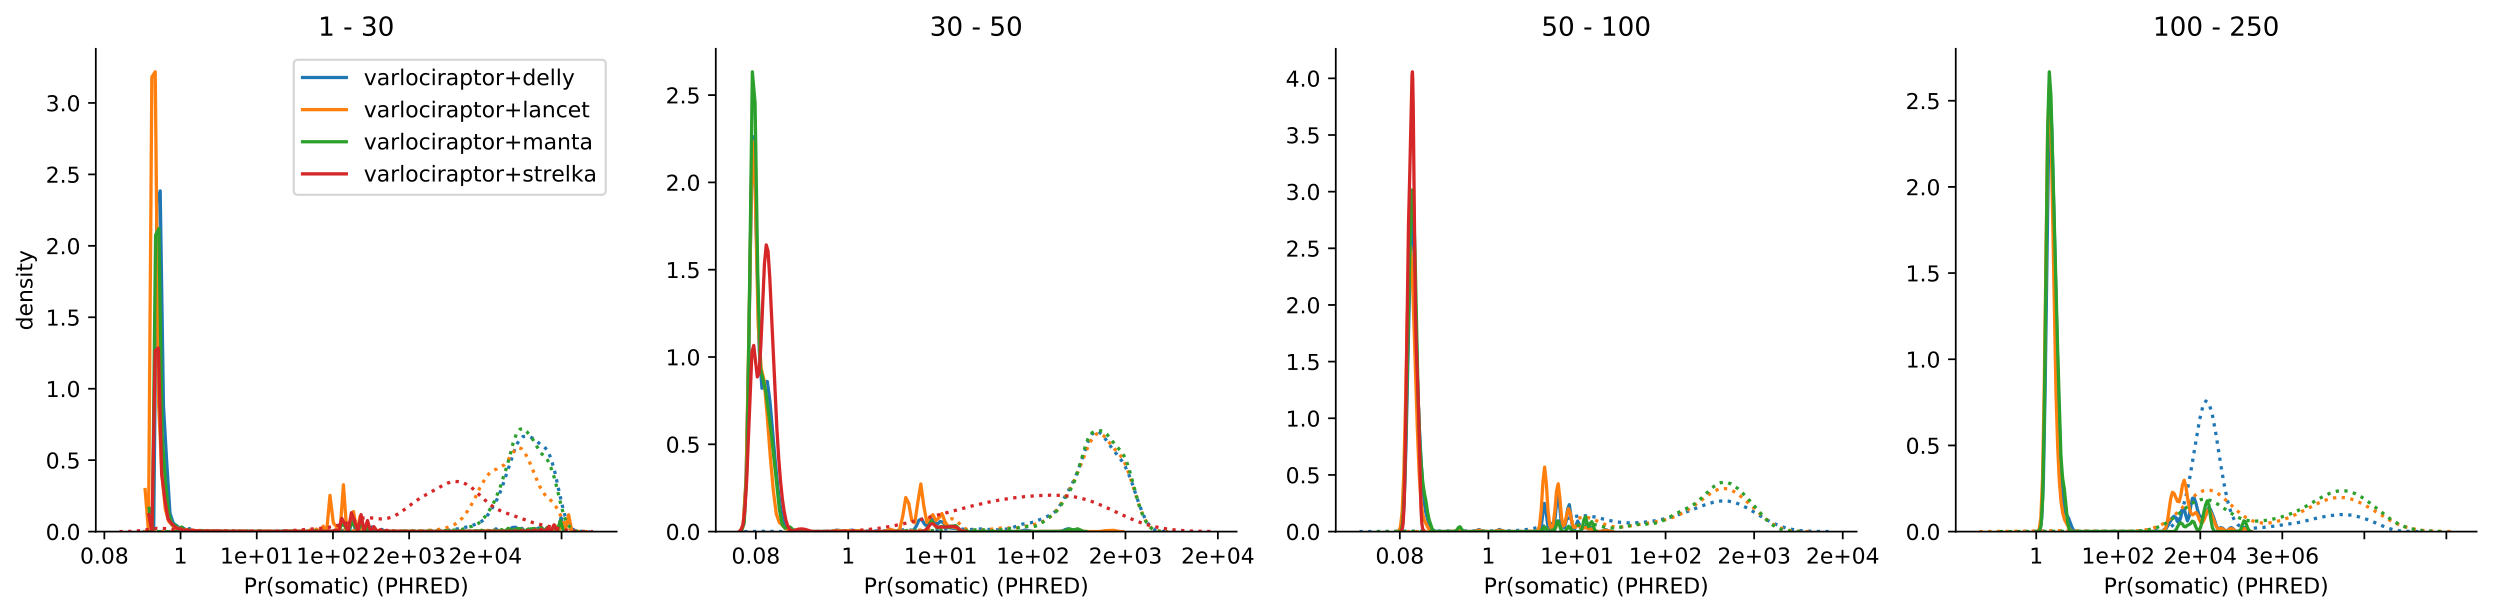 <?xml version="1.0" encoding="utf-8" standalone="no"?>
<!DOCTYPE svg PUBLIC "-//W3C//DTD SVG 1.1//EN"
  "http://www.w3.org/Graphics/SVG/1.1/DTD/svg11.dtd">
<!-- Created with matplotlib (https://matplotlib.org/) -->
<svg height="280.474pt" version="1.1" viewBox="0 0 1142.393 280.474" width="1142.393pt" xmlns="http://www.w3.org/2000/svg" xmlns:xlink="http://www.w3.org/1999/xlink">
 <defs>
  <style type="text/css">
*{stroke-linecap:butt;stroke-linejoin:round;}
  </style>
 </defs>
 <g id="figure_1">
  <g id="patch_1">
   <path d="M 0 280.474 
L 1142.393 280.474 
L 1142.393 0 
L 0 0 
z
" style="fill:#ffffff;"/>
  </g>
  <g id="axes_1">
   <g id="patch_2">
    <path d="M 43.781 242.918 
L 281.781 242.918 
L 281.781 22.318 
L 43.781 22.318 
z
" style="fill:#ffffff;"/>
   </g>
   <g id="matplotlib.axis_1">
    <g id="xtick_1">
     <g id="line2d_1">
      <defs>
       <path d="M 0 0 
L 0 3.5 
" id="m52e614714e" style="stroke:#000000;stroke-width:0.8;"/>
      </defs>
      <g>
       <use style="stroke:#000000;stroke-width:0.8;" x="47.684" xlink:href="#m52e614714e" y="242.918"/>
      </g>
     </g>
     <g id="text_1">
      <!-- 0.08 -->
      <defs>
       <path d="M 31.781 66.406 
Q 24.172 66.406 20.328 58.906 
Q 16.5 51.422 16.5 36.375 
Q 16.5 21.391 20.328 13.891 
Q 24.172 6.391 31.781 6.391 
Q 39.453 6.391 43.281 13.891 
Q 47.125 21.391 47.125 36.375 
Q 47.125 51.422 43.281 58.906 
Q 39.453 66.406 31.781 66.406 
z
M 31.781 74.219 
Q 44.047 74.219 50.516 64.516 
Q 56.984 54.828 56.984 36.375 
Q 56.984 17.969 50.516 8.266 
Q 44.047 -1.422 31.781 -1.422 
Q 19.531 -1.422 13.062 8.266 
Q 6.594 17.969 6.594 36.375 
Q 6.594 54.828 13.062 64.516 
Q 19.531 74.219 31.781 74.219 
z
" id="DejaVuSans-48"/>
       <path d="M 10.688 12.406 
L 21 12.406 
L 21 0 
L 10.688 0 
z
" id="DejaVuSans-46"/>
       <path d="M 31.781 34.625 
Q 24.75 34.625 20.719 30.859 
Q 16.703 27.094 16.703 20.516 
Q 16.703 13.922 20.719 10.156 
Q 24.75 6.391 31.781 6.391 
Q 38.812 6.391 42.859 10.172 
Q 46.922 13.969 46.922 20.516 
Q 46.922 27.094 42.891 30.859 
Q 38.875 34.625 31.781 34.625 
z
M 21.922 38.812 
Q 15.578 40.375 12.031 44.719 
Q 8.5 49.078 8.5 55.328 
Q 8.5 64.062 14.719 69.141 
Q 20.953 74.219 31.781 74.219 
Q 42.672 74.219 48.875 69.141 
Q 55.078 64.062 55.078 55.328 
Q 55.078 49.078 51.531 44.719 
Q 48 40.375 41.703 38.812 
Q 48.828 37.156 52.797 32.312 
Q 56.781 27.484 56.781 20.516 
Q 56.781 9.906 50.312 4.234 
Q 43.844 -1.422 31.781 -1.422 
Q 19.734 -1.422 13.25 4.234 
Q 6.781 9.906 6.781 20.516 
Q 6.781 27.484 10.781 32.312 
Q 14.797 37.156 21.922 38.812 
z
M 18.312 54.391 
Q 18.312 48.734 21.844 45.562 
Q 25.391 42.391 31.781 42.391 
Q 38.141 42.391 41.719 45.562 
Q 45.312 48.734 45.312 54.391 
Q 45.312 60.062 41.719 63.234 
Q 38.141 66.406 31.781 66.406 
Q 25.391 66.406 21.844 63.234 
Q 18.312 60.062 18.312 54.391 
z
" id="DejaVuSans-56"/>
      </defs>
      <g transform="translate(36.551 257.517)scale(0.1 -0.1)">
       <use xlink:href="#DejaVuSans-48"/>
       <use x="63.623" xlink:href="#DejaVuSans-46"/>
       <use x="95.41" xlink:href="#DejaVuSans-48"/>
       <use x="159.033" xlink:href="#DejaVuSans-56"/>
      </g>
     </g>
    </g>
    <g id="xtick_2">
     <g id="line2d_2">
      <g>
       <use style="stroke:#000000;stroke-width:0.8;" x="82.504" xlink:href="#m52e614714e" y="242.918"/>
      </g>
     </g>
     <g id="text_2">
      <!-- 1 -->
      <defs>
       <path d="M 12.406 8.297 
L 28.516 8.297 
L 28.516 63.922 
L 10.984 60.406 
L 10.984 69.391 
L 28.422 72.906 
L 38.281 72.906 
L 38.281 8.297 
L 54.391 8.297 
L 54.391 0 
L 12.406 0 
z
" id="DejaVuSans-49"/>
      </defs>
      <g transform="translate(79.323 257.517)scale(0.1 -0.1)">
       <use xlink:href="#DejaVuSans-49"/>
      </g>
     </g>
    </g>
    <g id="xtick_3">
     <g id="line2d_3">
      <g>
       <use style="stroke:#000000;stroke-width:0.8;" x="117.325" xlink:href="#m52e614714e" y="242.918"/>
      </g>
     </g>
     <g id="text_3">
      <!-- 1e+01 -->
      <defs>
       <path d="M 56.203 29.594 
L 56.203 25.203 
L 14.891 25.203 
Q 15.484 15.922 20.484 11.062 
Q 25.484 6.203 34.422 6.203 
Q 39.594 6.203 44.453 7.469 
Q 49.312 8.734 54.109 11.281 
L 54.109 2.781 
Q 49.266 0.734 44.188 -0.344 
Q 39.109 -1.422 33.891 -1.422 
Q 20.797 -1.422 13.156 6.188 
Q 5.516 13.812 5.516 26.812 
Q 5.516 40.234 12.766 48.109 
Q 20.016 56 32.328 56 
Q 43.359 56 49.781 48.891 
Q 56.203 41.797 56.203 29.594 
z
M 47.219 32.234 
Q 47.125 39.594 43.094 43.984 
Q 39.062 48.391 32.422 48.391 
Q 24.906 48.391 20.391 44.141 
Q 15.875 39.891 15.188 32.172 
z
" id="DejaVuSans-101"/>
       <path d="M 46 62.703 
L 46 35.5 
L 73.188 35.5 
L 73.188 27.203 
L 46 27.203 
L 46 0 
L 37.797 0 
L 37.797 27.203 
L 10.594 27.203 
L 10.594 35.5 
L 37.797 35.5 
L 37.797 62.703 
z
" id="DejaVuSans-43"/>
      </defs>
      <g transform="translate(100.514 257.517)scale(0.1 -0.1)">
       <use xlink:href="#DejaVuSans-49"/>
       <use x="63.623" xlink:href="#DejaVuSans-101"/>
       <use x="125.146" xlink:href="#DejaVuSans-43"/>
       <use x="208.936" xlink:href="#DejaVuSans-48"/>
       <use x="272.559" xlink:href="#DejaVuSans-49"/>
      </g>
     </g>
    </g>
    <g id="xtick_4">
     <g id="line2d_4">
      <g>
       <use style="stroke:#000000;stroke-width:0.8;" x="152.145" xlink:href="#m52e614714e" y="242.918"/>
      </g>
     </g>
     <g id="text_4">
      <!-- 1e+02 -->
      <defs>
       <path d="M 19.188 8.297 
L 53.609 8.297 
L 53.609 0 
L 7.328 0 
L 7.328 8.297 
Q 12.938 14.109 22.625 23.891 
Q 32.328 33.688 34.812 36.531 
Q 39.547 41.844 41.422 45.531 
Q 43.312 49.219 43.312 52.781 
Q 43.312 58.594 39.234 62.25 
Q 35.156 65.922 28.609 65.922 
Q 23.969 65.922 18.812 64.312 
Q 13.672 62.703 7.812 59.422 
L 7.812 69.391 
Q 13.766 71.781 18.938 73 
Q 24.125 74.219 28.422 74.219 
Q 39.75 74.219 46.484 68.547 
Q 53.219 62.891 53.219 53.422 
Q 53.219 48.922 51.531 44.891 
Q 49.859 40.875 45.406 35.406 
Q 44.188 33.984 37.641 27.219 
Q 31.109 20.453 19.188 8.297 
z
" id="DejaVuSans-50"/>
      </defs>
      <g transform="translate(135.335 257.517)scale(0.1 -0.1)">
       <use xlink:href="#DejaVuSans-49"/>
       <use x="63.623" xlink:href="#DejaVuSans-101"/>
       <use x="125.146" xlink:href="#DejaVuSans-43"/>
       <use x="208.936" xlink:href="#DejaVuSans-48"/>
       <use x="272.559" xlink:href="#DejaVuSans-50"/>
      </g>
     </g>
    </g>
    <g id="xtick_5">
     <g id="line2d_5">
      <g>
       <use style="stroke:#000000;stroke-width:0.8;" x="186.965" xlink:href="#m52e614714e" y="242.918"/>
      </g>
     </g>
     <g id="text_5">
      <!-- 2e+03 -->
      <defs>
       <path d="M 40.578 39.312 
Q 47.656 37.797 51.625 33 
Q 55.609 28.219 55.609 21.188 
Q 55.609 10.406 48.188 4.484 
Q 40.766 -1.422 27.094 -1.422 
Q 22.516 -1.422 17.656 -0.516 
Q 12.797 0.391 7.625 2.203 
L 7.625 11.719 
Q 11.719 9.328 16.594 8.109 
Q 21.484 6.891 26.812 6.891 
Q 36.078 6.891 40.938 10.547 
Q 45.797 14.203 45.797 21.188 
Q 45.797 27.641 41.281 31.266 
Q 36.766 34.906 28.719 34.906 
L 20.219 34.906 
L 20.219 43.016 
L 29.109 43.016 
Q 36.375 43.016 40.234 45.922 
Q 44.094 48.828 44.094 54.297 
Q 44.094 59.906 40.109 62.906 
Q 36.141 65.922 28.719 65.922 
Q 24.656 65.922 20.016 65.031 
Q 15.375 64.156 9.812 62.312 
L 9.812 71.094 
Q 15.438 72.656 20.344 73.438 
Q 25.25 74.219 29.594 74.219 
Q 40.828 74.219 47.359 69.109 
Q 53.906 64.016 53.906 55.328 
Q 53.906 49.266 50.438 45.094 
Q 46.969 40.922 40.578 39.312 
z
" id="DejaVuSans-51"/>
      </defs>
      <g transform="translate(170.155 257.517)scale(0.1 -0.1)">
       <use xlink:href="#DejaVuSans-50"/>
       <use x="63.623" xlink:href="#DejaVuSans-101"/>
       <use x="125.146" xlink:href="#DejaVuSans-43"/>
       <use x="208.936" xlink:href="#DejaVuSans-48"/>
       <use x="272.559" xlink:href="#DejaVuSans-51"/>
      </g>
     </g>
    </g>
    <g id="xtick_6">
     <g id="line2d_6">
      <g>
       <use style="stroke:#000000;stroke-width:0.8;" x="221.785" xlink:href="#m52e614714e" y="242.918"/>
      </g>
     </g>
     <g id="text_6">
      <!-- 2e+04 -->
      <defs>
       <path d="M 37.797 64.312 
L 12.891 25.391 
L 37.797 25.391 
z
M 35.203 72.906 
L 47.609 72.906 
L 47.609 25.391 
L 58.016 25.391 
L 58.016 17.188 
L 47.609 17.188 
L 47.609 0 
L 37.797 0 
L 37.797 17.188 
L 4.891 17.188 
L 4.891 26.703 
z
" id="DejaVuSans-52"/>
      </defs>
      <g transform="translate(204.975 257.517)scale(0.1 -0.1)">
       <use xlink:href="#DejaVuSans-50"/>
       <use x="63.623" xlink:href="#DejaVuSans-101"/>
       <use x="125.146" xlink:href="#DejaVuSans-43"/>
       <use x="208.936" xlink:href="#DejaVuSans-48"/>
       <use x="272.559" xlink:href="#DejaVuSans-52"/>
      </g>
     </g>
    </g>
    <g id="xtick_7">
     <g id="line2d_7">
      <g>
       <use style="stroke:#000000;stroke-width:0.8;" x="256.606" xlink:href="#m52e614714e" y="242.918"/>
      </g>
     </g>
    </g>
    <g id="text_7">
     <!-- Pr(somatic) (PHRED) -->
     <defs>
      <path d="M 19.672 64.797 
L 19.672 37.406 
L 32.078 37.406 
Q 38.969 37.406 42.719 40.969 
Q 46.484 44.531 46.484 51.125 
Q 46.484 57.672 42.719 61.234 
Q 38.969 64.797 32.078 64.797 
z
M 9.812 72.906 
L 32.078 72.906 
Q 44.344 72.906 50.609 67.359 
Q 56.891 61.812 56.891 51.125 
Q 56.891 40.328 50.609 34.812 
Q 44.344 29.297 32.078 29.297 
L 19.672 29.297 
L 19.672 0 
L 9.812 0 
z
" id="DejaVuSans-80"/>
      <path d="M 41.109 46.297 
Q 39.594 47.172 37.812 47.578 
Q 36.031 48 33.891 48 
Q 26.266 48 22.188 43.047 
Q 18.109 38.094 18.109 28.812 
L 18.109 0 
L 9.078 0 
L 9.078 54.688 
L 18.109 54.688 
L 18.109 46.188 
Q 20.953 51.172 25.484 53.578 
Q 30.031 56 36.531 56 
Q 37.453 56 38.578 55.875 
Q 39.703 55.766 41.062 55.516 
z
" id="DejaVuSans-114"/>
      <path d="M 31 75.875 
Q 24.469 64.656 21.281 53.656 
Q 18.109 42.672 18.109 31.391 
Q 18.109 20.125 21.312 9.062 
Q 24.516 -2 31 -13.188 
L 23.188 -13.188 
Q 15.875 -1.703 12.234 9.375 
Q 8.594 20.453 8.594 31.391 
Q 8.594 42.281 12.203 53.312 
Q 15.828 64.359 23.188 75.875 
z
" id="DejaVuSans-40"/>
      <path d="M 44.281 53.078 
L 44.281 44.578 
Q 40.484 46.531 36.375 47.5 
Q 32.281 48.484 27.875 48.484 
Q 21.188 48.484 17.844 46.438 
Q 14.5 44.391 14.5 40.281 
Q 14.5 37.156 16.891 35.375 
Q 19.281 33.594 26.516 31.984 
L 29.594 31.297 
Q 39.156 29.25 43.188 25.516 
Q 47.219 21.781 47.219 15.094 
Q 47.219 7.469 41.188 3.016 
Q 35.156 -1.422 24.609 -1.422 
Q 20.219 -1.422 15.453 -0.562 
Q 10.688 0.297 5.422 2 
L 5.422 11.281 
Q 10.406 8.688 15.234 7.391 
Q 20.062 6.109 24.812 6.109 
Q 31.156 6.109 34.562 8.281 
Q 37.984 10.453 37.984 14.406 
Q 37.984 18.062 35.516 20.016 
Q 33.062 21.969 24.703 23.781 
L 21.578 24.516 
Q 13.234 26.266 9.516 29.906 
Q 5.812 33.547 5.812 39.891 
Q 5.812 47.609 11.281 51.797 
Q 16.75 56 26.812 56 
Q 31.781 56 36.172 55.266 
Q 40.578 54.547 44.281 53.078 
z
" id="DejaVuSans-115"/>
      <path d="M 30.609 48.391 
Q 23.391 48.391 19.188 42.75 
Q 14.984 37.109 14.984 27.297 
Q 14.984 17.484 19.156 11.844 
Q 23.344 6.203 30.609 6.203 
Q 37.797 6.203 41.984 11.859 
Q 46.188 17.531 46.188 27.297 
Q 46.188 37.016 41.984 42.703 
Q 37.797 48.391 30.609 48.391 
z
M 30.609 56 
Q 42.328 56 49.016 48.375 
Q 55.719 40.766 55.719 27.297 
Q 55.719 13.875 49.016 6.219 
Q 42.328 -1.422 30.609 -1.422 
Q 18.844 -1.422 12.172 6.219 
Q 5.516 13.875 5.516 27.297 
Q 5.516 40.766 12.172 48.375 
Q 18.844 56 30.609 56 
z
" id="DejaVuSans-111"/>
      <path d="M 52 44.188 
Q 55.375 50.25 60.062 53.125 
Q 64.75 56 71.094 56 
Q 79.641 56 84.281 50.016 
Q 88.922 44.047 88.922 33.016 
L 88.922 0 
L 79.891 0 
L 79.891 32.719 
Q 79.891 40.578 77.094 44.375 
Q 74.312 48.188 68.609 48.188 
Q 61.625 48.188 57.562 43.547 
Q 53.516 38.922 53.516 30.906 
L 53.516 0 
L 44.484 0 
L 44.484 32.719 
Q 44.484 40.625 41.703 44.406 
Q 38.922 48.188 33.109 48.188 
Q 26.219 48.188 22.156 43.531 
Q 18.109 38.875 18.109 30.906 
L 18.109 0 
L 9.078 0 
L 9.078 54.688 
L 18.109 54.688 
L 18.109 46.188 
Q 21.188 51.219 25.484 53.609 
Q 29.781 56 35.688 56 
Q 41.656 56 45.828 52.969 
Q 50 49.953 52 44.188 
z
" id="DejaVuSans-109"/>
      <path d="M 34.281 27.484 
Q 23.391 27.484 19.188 25 
Q 14.984 22.516 14.984 16.5 
Q 14.984 11.719 18.141 8.906 
Q 21.297 6.109 26.703 6.109 
Q 34.188 6.109 38.703 11.406 
Q 43.219 16.703 43.219 25.484 
L 43.219 27.484 
z
M 52.203 31.203 
L 52.203 0 
L 43.219 0 
L 43.219 8.297 
Q 40.141 3.328 35.547 0.953 
Q 30.953 -1.422 24.312 -1.422 
Q 15.922 -1.422 10.953 3.297 
Q 6 8.016 6 15.922 
Q 6 25.141 12.172 29.828 
Q 18.359 34.516 30.609 34.516 
L 43.219 34.516 
L 43.219 35.406 
Q 43.219 41.609 39.141 45 
Q 35.062 48.391 27.688 48.391 
Q 23 48.391 18.547 47.266 
Q 14.109 46.141 10.016 43.891 
L 10.016 52.203 
Q 14.938 54.109 19.578 55.047 
Q 24.219 56 28.609 56 
Q 40.484 56 46.344 49.844 
Q 52.203 43.703 52.203 31.203 
z
" id="DejaVuSans-97"/>
      <path d="M 18.312 70.219 
L 18.312 54.688 
L 36.812 54.688 
L 36.812 47.703 
L 18.312 47.703 
L 18.312 18.016 
Q 18.312 11.328 20.141 9.422 
Q 21.969 7.516 27.594 7.516 
L 36.812 7.516 
L 36.812 0 
L 27.594 0 
Q 17.188 0 13.234 3.875 
Q 9.281 7.766 9.281 18.016 
L 9.281 47.703 
L 2.688 47.703 
L 2.688 54.688 
L 9.281 54.688 
L 9.281 70.219 
z
" id="DejaVuSans-116"/>
      <path d="M 9.422 54.688 
L 18.406 54.688 
L 18.406 0 
L 9.422 0 
z
M 9.422 75.984 
L 18.406 75.984 
L 18.406 64.594 
L 9.422 64.594 
z
" id="DejaVuSans-105"/>
      <path d="M 48.781 52.594 
L 48.781 44.188 
Q 44.969 46.297 41.141 47.344 
Q 37.312 48.391 33.406 48.391 
Q 24.656 48.391 19.812 42.844 
Q 14.984 37.312 14.984 27.297 
Q 14.984 17.281 19.812 11.734 
Q 24.656 6.203 33.406 6.203 
Q 37.312 6.203 41.141 7.25 
Q 44.969 8.297 48.781 10.406 
L 48.781 2.094 
Q 45.016 0.344 40.984 -0.531 
Q 36.969 -1.422 32.422 -1.422 
Q 20.062 -1.422 12.781 6.344 
Q 5.516 14.109 5.516 27.297 
Q 5.516 40.672 12.859 48.328 
Q 20.219 56 33.016 56 
Q 37.156 56 41.109 55.141 
Q 45.062 54.297 48.781 52.594 
z
" id="DejaVuSans-99"/>
      <path d="M 8.016 75.875 
L 15.828 75.875 
Q 23.141 64.359 26.781 53.312 
Q 30.422 42.281 30.422 31.391 
Q 30.422 20.453 26.781 9.375 
Q 23.141 -1.703 15.828 -13.188 
L 8.016 -13.188 
Q 14.5 -2 17.703 9.062 
Q 20.906 20.125 20.906 31.391 
Q 20.906 42.672 17.703 53.656 
Q 14.5 64.656 8.016 75.875 
z
" id="DejaVuSans-41"/>
      <path id="DejaVuSans-32"/>
      <path d="M 9.812 72.906 
L 19.672 72.906 
L 19.672 43.016 
L 55.516 43.016 
L 55.516 72.906 
L 65.375 72.906 
L 65.375 0 
L 55.516 0 
L 55.516 34.719 
L 19.672 34.719 
L 19.672 0 
L 9.812 0 
z
" id="DejaVuSans-72"/>
      <path d="M 44.391 34.188 
Q 47.562 33.109 50.562 29.594 
Q 53.562 26.078 56.594 19.922 
L 66.609 0 
L 56 0 
L 46.688 18.703 
Q 43.062 26.031 39.672 28.422 
Q 36.281 30.812 30.422 30.812 
L 19.672 30.812 
L 19.672 0 
L 9.812 0 
L 9.812 72.906 
L 32.078 72.906 
Q 44.578 72.906 50.734 67.672 
Q 56.891 62.453 56.891 51.906 
Q 56.891 45.016 53.688 40.469 
Q 50.484 35.938 44.391 34.188 
z
M 19.672 64.797 
L 19.672 38.922 
L 32.078 38.922 
Q 39.203 38.922 42.844 42.219 
Q 46.484 45.516 46.484 51.906 
Q 46.484 58.297 42.844 61.547 
Q 39.203 64.797 32.078 64.797 
z
" id="DejaVuSans-82"/>
      <path d="M 9.812 72.906 
L 55.906 72.906 
L 55.906 64.594 
L 19.672 64.594 
L 19.672 43.016 
L 54.391 43.016 
L 54.391 34.719 
L 19.672 34.719 
L 19.672 8.297 
L 56.781 8.297 
L 56.781 0 
L 9.812 0 
z
" id="DejaVuSans-69"/>
      <path d="M 19.672 64.797 
L 19.672 8.109 
L 31.594 8.109 
Q 46.688 8.109 53.688 14.938 
Q 60.688 21.781 60.688 36.531 
Q 60.688 51.172 53.688 57.984 
Q 46.688 64.797 31.594 64.797 
z
M 9.812 72.906 
L 30.078 72.906 
Q 51.266 72.906 61.172 64.094 
Q 71.094 55.281 71.094 36.531 
Q 71.094 17.672 61.125 8.828 
Q 51.172 0 30.078 0 
L 9.812 0 
z
" id="DejaVuSans-68"/>
     </defs>
     <g transform="translate(111.364 271.195)scale(0.1 -0.1)">
      <use xlink:href="#DejaVuSans-80"/>
      <use x="60.287" xlink:href="#DejaVuSans-114"/>
      <use x="101.4" xlink:href="#DejaVuSans-40"/>
      <use x="140.414" xlink:href="#DejaVuSans-115"/>
      <use x="192.514" xlink:href="#DejaVuSans-111"/>
      <use x="253.695" xlink:href="#DejaVuSans-109"/>
      <use x="351.107" xlink:href="#DejaVuSans-97"/>
      <use x="412.387" xlink:href="#DejaVuSans-116"/>
      <use x="451.596" xlink:href="#DejaVuSans-105"/>
      <use x="479.379" xlink:href="#DejaVuSans-99"/>
      <use x="534.359" xlink:href="#DejaVuSans-41"/>
      <use x="573.373" xlink:href="#DejaVuSans-32"/>
      <use x="605.16" xlink:href="#DejaVuSans-40"/>
      <use x="644.174" xlink:href="#DejaVuSans-80"/>
      <use x="704.477" xlink:href="#DejaVuSans-72"/>
      <use x="779.672" xlink:href="#DejaVuSans-82"/>
      <use x="849.154" xlink:href="#DejaVuSans-69"/>
      <use x="912.338" xlink:href="#DejaVuSans-68"/>
      <use x="989.34" xlink:href="#DejaVuSans-41"/>
     </g>
    </g>
   </g>
   <g id="matplotlib.axis_2">
    <g id="ytick_1">
     <g id="line2d_8">
      <defs>
       <path d="M 0 0 
L -3.5 0 
" id="m4a24bab802" style="stroke:#000000;stroke-width:0.8;"/>
      </defs>
      <g>
       <use style="stroke:#000000;stroke-width:0.8;" x="43.781" xlink:href="#m4a24bab802" y="242.918"/>
      </g>
     </g>
     <g id="text_8">
      <!-- 0.0 -->
      <g transform="translate(20.878 246.717)scale(0.1 -0.1)">
       <use xlink:href="#DejaVuSans-48"/>
       <use x="63.623" xlink:href="#DejaVuSans-46"/>
       <use x="95.41" xlink:href="#DejaVuSans-48"/>
      </g>
     </g>
    </g>
    <g id="ytick_2">
     <g id="line2d_9">
      <g>
       <use style="stroke:#000000;stroke-width:0.8;" x="43.781" xlink:href="#m4a24bab802" y="210.272"/>
      </g>
     </g>
     <g id="text_9">
      <!-- 0.5 -->
      <defs>
       <path d="M 10.797 72.906 
L 49.516 72.906 
L 49.516 64.594 
L 19.828 64.594 
L 19.828 46.734 
Q 21.969 47.469 24.109 47.828 
Q 26.266 48.188 28.422 48.188 
Q 40.625 48.188 47.75 41.5 
Q 54.891 34.812 54.891 23.391 
Q 54.891 11.625 47.562 5.094 
Q 40.234 -1.422 26.906 -1.422 
Q 22.312 -1.422 17.547 -0.641 
Q 12.797 0.141 7.719 1.703 
L 7.719 11.625 
Q 12.109 9.234 16.797 8.062 
Q 21.484 6.891 26.703 6.891 
Q 35.156 6.891 40.078 11.328 
Q 45.016 15.766 45.016 23.391 
Q 45.016 31 40.078 35.438 
Q 35.156 39.891 26.703 39.891 
Q 22.75 39.891 18.812 39.016 
Q 14.891 38.141 10.797 36.281 
z
" id="DejaVuSans-53"/>
      </defs>
      <g transform="translate(20.878 214.072)scale(0.1 -0.1)">
       <use xlink:href="#DejaVuSans-48"/>
       <use x="63.623" xlink:href="#DejaVuSans-46"/>
       <use x="95.41" xlink:href="#DejaVuSans-53"/>
      </g>
     </g>
    </g>
    <g id="ytick_3">
     <g id="line2d_10">
      <g>
       <use style="stroke:#000000;stroke-width:0.8;" x="43.781" xlink:href="#m4a24bab802" y="177.627"/>
      </g>
     </g>
     <g id="text_10">
      <!-- 1.0 -->
      <g transform="translate(20.878 181.426)scale(0.1 -0.1)">
       <use xlink:href="#DejaVuSans-49"/>
       <use x="63.623" xlink:href="#DejaVuSans-46"/>
       <use x="95.41" xlink:href="#DejaVuSans-48"/>
      </g>
     </g>
    </g>
    <g id="ytick_4">
     <g id="line2d_11">
      <g>
       <use style="stroke:#000000;stroke-width:0.8;" x="43.781" xlink:href="#m4a24bab802" y="144.981"/>
      </g>
     </g>
     <g id="text_11">
      <!-- 1.5 -->
      <g transform="translate(20.878 148.78)scale(0.1 -0.1)">
       <use xlink:href="#DejaVuSans-49"/>
       <use x="63.623" xlink:href="#DejaVuSans-46"/>
       <use x="95.41" xlink:href="#DejaVuSans-53"/>
      </g>
     </g>
    </g>
    <g id="ytick_5">
     <g id="line2d_12">
      <g>
       <use style="stroke:#000000;stroke-width:0.8;" x="43.781" xlink:href="#m4a24bab802" y="112.335"/>
      </g>
     </g>
     <g id="text_12">
      <!-- 2.0 -->
      <g transform="translate(20.878 116.135)scale(0.1 -0.1)">
       <use xlink:href="#DejaVuSans-50"/>
       <use x="63.623" xlink:href="#DejaVuSans-46"/>
       <use x="95.41" xlink:href="#DejaVuSans-48"/>
      </g>
     </g>
    </g>
    <g id="ytick_6">
     <g id="line2d_13">
      <g>
       <use style="stroke:#000000;stroke-width:0.8;" x="43.781" xlink:href="#m4a24bab802" y="79.69"/>
      </g>
     </g>
     <g id="text_13">
      <!-- 2.5 -->
      <g transform="translate(20.878 83.489)scale(0.1 -0.1)">
       <use xlink:href="#DejaVuSans-50"/>
       <use x="63.623" xlink:href="#DejaVuSans-46"/>
       <use x="95.41" xlink:href="#DejaVuSans-53"/>
      </g>
     </g>
    </g>
    <g id="ytick_7">
     <g id="line2d_14">
      <g>
       <use style="stroke:#000000;stroke-width:0.8;" x="43.781" xlink:href="#m4a24bab802" y="47.044"/>
      </g>
     </g>
     <g id="text_14">
      <!-- 3.0 -->
      <g transform="translate(20.878 50.843)scale(0.1 -0.1)">
       <use xlink:href="#DejaVuSans-51"/>
       <use x="63.623" xlink:href="#DejaVuSans-46"/>
       <use x="95.41" xlink:href="#DejaVuSans-48"/>
      </g>
     </g>
    </g>
    <g id="text_15">
     <!-- density -->
     <defs>
      <path d="M 45.406 46.391 
L 45.406 75.984 
L 54.391 75.984 
L 54.391 0 
L 45.406 0 
L 45.406 8.203 
Q 42.578 3.328 38.25 0.953 
Q 33.938 -1.422 27.875 -1.422 
Q 17.969 -1.422 11.734 6.484 
Q 5.516 14.406 5.516 27.297 
Q 5.516 40.188 11.734 48.094 
Q 17.969 56 27.875 56 
Q 33.938 56 38.25 53.625 
Q 42.578 51.266 45.406 46.391 
z
M 14.797 27.297 
Q 14.797 17.391 18.875 11.75 
Q 22.953 6.109 30.078 6.109 
Q 37.203 6.109 41.297 11.75 
Q 45.406 17.391 45.406 27.297 
Q 45.406 37.203 41.297 42.844 
Q 37.203 48.484 30.078 48.484 
Q 22.953 48.484 18.875 42.844 
Q 14.797 37.203 14.797 27.297 
z
" id="DejaVuSans-100"/>
      <path d="M 54.891 33.016 
L 54.891 0 
L 45.906 0 
L 45.906 32.719 
Q 45.906 40.484 42.875 44.328 
Q 39.844 48.188 33.797 48.188 
Q 26.516 48.188 22.312 43.547 
Q 18.109 38.922 18.109 30.906 
L 18.109 0 
L 9.078 0 
L 9.078 54.688 
L 18.109 54.688 
L 18.109 46.188 
Q 21.344 51.125 25.703 53.562 
Q 30.078 56 35.797 56 
Q 45.219 56 50.047 50.172 
Q 54.891 44.344 54.891 33.016 
z
" id="DejaVuSans-110"/>
      <path d="M 32.172 -5.078 
Q 28.375 -14.844 24.75 -17.812 
Q 21.141 -20.797 15.094 -20.797 
L 7.906 -20.797 
L 7.906 -13.281 
L 13.188 -13.281 
Q 16.891 -13.281 18.938 -11.516 
Q 21 -9.766 23.484 -3.219 
L 25.094 0.875 
L 2.984 54.688 
L 12.5 54.688 
L 29.594 11.922 
L 46.688 54.688 
L 56.203 54.688 
z
" id="DejaVuSans-121"/>
     </defs>
     <g transform="translate(14.798 150.951)rotate(-90)scale(0.1 -0.1)">
      <use xlink:href="#DejaVuSans-100"/>
      <use x="63.477" xlink:href="#DejaVuSans-101"/>
      <use x="125" xlink:href="#DejaVuSans-110"/>
      <use x="188.379" xlink:href="#DejaVuSans-115"/>
      <use x="240.479" xlink:href="#DejaVuSans-105"/>
      <use x="268.262" xlink:href="#DejaVuSans-116"/>
      <use x="307.471" xlink:href="#DejaVuSans-121"/>
     </g>
    </g>
   </g>
   <g id="line2d_15">
    <path clip-path="url(#p615e95b46d)" d="M 68.732 232.848 
L 70.221 242.918 
L 71.71 92.01 
L 73.199 87.237 
L 74.689 185.408 
L 76.178 211.152 
L 77.667 234.476 
L 79.156 239.092 
L 82.135 241.252 
L 83.624 241.174 
L 85.113 242.34 
L 86.602 241.534 
L 88.092 242.918 
L 89.581 242.617 
L 91.07 242.918 
L 92.559 242.681 
L 94.049 242.918 
L 95.538 242.718 
L 97.027 242.918 
L 98.516 242.745 
L 100.005 242.918 
L 101.495 242.765 
L 102.984 242.918 
L 104.473 242.781 
L 105.962 242.918 
L 107.452 242.794 
L 108.941 242.918 
L 110.43 242.804 
L 111.919 242.918 
L 113.408 242.812 
L 114.898 242.918 
L 116.387 242.818 
L 117.876 242.918 
L 119.365 242.823 
L 120.855 242.918 
L 122.344 242.826 
L 123.833 242.918 
L 125.322 242.828 
L 126.811 242.918 
L 128.301 242.829 
L 129.79 242.918 
L 131.279 242.828 
L 132.768 242.918 
L 134.258 242.825 
L 135.747 242.918 
L 137.236 242.82 
L 138.725 242.918 
L 140.214 242.813 
L 141.704 242.918 
L 143.193 242.801 
L 144.682 242.918 
L 146.171 242.783 
L 147.661 242.918 
L 149.15 242.756 
L 150.639 242.918 
L 152.128 242.717 
L 153.617 242.918 
L 158.085 242.182 
L 159.574 242.918 
L 161.064 236.815 
L 162.553 242.918 
L 164.042 239.71 
L 165.531 242.049 
L 167.021 241.672 
L 168.51 242.33 
L 169.999 240.774 
L 171.488 242.104 
L 172.977 242.918 
L 174.467 241.885 
L 175.956 242.918 
L 210.208 242.918 
L 211.697 242.8 
L 213.186 242.918 
L 214.676 242.786 
L 216.165 242.918 
L 217.654 242.764 
L 219.143 242.918 
L 220.633 242.728 
L 222.122 242.918 
L 223.611 242.648 
L 225.1 242.918 
L 226.589 241.642 
L 228.079 242.918 
L 229.568 242.684 
L 231.057 242.918 
L 232.546 242.918 
L 234.036 241.073 
L 235.525 240.913 
L 237.014 241.928 
L 238.503 241.407 
L 239.993 242.918 
L 241.482 241.778 
L 242.971 242.918 
L 244.46 242.029 
L 245.949 241.384 
L 247.439 240.963 
L 248.928 242.918 
L 250.417 241.16 
L 251.906 242.918 
L 253.396 240.66 
L 254.885 242.918 
L 256.374 236.566 
L 257.863 242.918 
L 257.863 242.918 
" style="fill:none;stroke:#1f77b4;stroke-linecap:square;stroke-width:1.5;"/>
   </g>
   <g id="line2d_16">
    <path clip-path="url(#p615e95b46d)" d="M 65.167 242.917 
L 89.302 242.917 
L 139.181 242.847 
L 145.617 242.877 
L 152.053 242.889 
L 160.098 242.82 
L 163.316 242.839 
L 168.143 242.753 
L 172.97 242.837 
L 177.797 242.747 
L 182.624 242.856 
L 187.451 242.68 
L 192.278 242.629 
L 195.496 242.75 
L 198.714 242.581 
L 201.931 242.387 
L 205.149 242.268 
L 208.367 241.807 
L 214.803 240.513 
L 218.021 239.269 
L 219.63 238.533 
L 221.239 237.348 
L 222.848 235.38 
L 224.457 232.889 
L 226.066 230.187 
L 227.675 227.087 
L 229.284 223.034 
L 235.72 203.92 
L 237.329 200.946 
L 238.938 199.506 
L 240.547 199.32 
L 242.156 199.663 
L 243.765 200.407 
L 246.983 203.062 
L 248.592 204.056 
L 250.201 205.856 
L 251.81 209.545 
L 253.419 215.195 
L 256.637 229.839 
L 258.246 235.924 
L 259.855 239.765 
L 261.464 241.706 
L 263.073 242.517 
L 264.682 242.8 
L 267.9 242.912 
L 269.509 242.917 
L 269.509 242.917 
" style="fill:none;stroke:#1f77b4;stroke-dasharray:1.5,2.475;stroke-dashoffset:0;stroke-width:1.5;"/>
   </g>
   <g id="line2d_17">
    <path clip-path="url(#p615e95b46d)" d="M 66.318 223.701 
L 67.854 242.918 
L 69.389 35.197 
L 70.925 32.823 
L 72.461 184.199 
L 73.997 216.606 
L 75.532 232.682 
L 77.068 238.164 
L 80.14 241.593 
L 81.675 241.247 
L 83.211 242.528 
L 84.747 241.882 
L 86.283 242.849 
L 87.818 242.113 
L 89.354 242.918 
L 90.89 242.357 
L 92.426 242.918 
L 93.961 242.441 
L 95.497 242.918 
L 97.033 242.526 
L 98.569 242.918 
L 100.104 242.584 
L 101.64 242.918 
L 103.176 242.594 
L 104.712 242.918 
L 106.247 242.708 
L 107.783 242.905 
L 109.319 242.729 
L 110.855 242.918 
L 112.39 242.745 
L 113.926 242.918 
L 115.462 242.772 
L 116.998 242.91 
L 118.533 242.809 
L 121.605 242.842 
L 130.819 242.918 
L 132.355 242.711 
L 133.891 242.918 
L 135.427 242.591 
L 136.962 242.918 
L 138.498 242.479 
L 140.034 242.918 
L 141.57 242.258 
L 143.105 242.918 
L 144.641 241.738 
L 146.177 242.918 
L 147.713 240.453 
L 149.248 242.918 
L 150.784 226.351 
L 152.32 238.975 
L 153.856 240.789 
L 155.391 242.918 
L 156.927 221.523 
L 158.463 242.918 
L 159.999 238.62 
L 161.534 233.753 
L 163.07 242.918 
L 164.606 235.799 
L 166.142 242.918 
L 167.677 238.987 
L 169.213 242.918 
L 170.749 241.236 
L 172.285 242.918 
L 173.82 242.284 
L 175.356 242.918 
L 176.892 242.547 
L 178.428 242.918 
L 179.963 242.732 
L 181.499 242.918 
L 183.035 242.761 
L 184.571 242.918 
L 186.106 242.763 
L 187.642 242.918 
L 189.178 242.787 
L 190.714 242.918 
L 192.249 242.781 
L 193.785 242.918 
L 195.321 242.784 
L 196.857 242.918 
L 198.392 242.798 
L 199.928 242.918 
L 201.464 242.786 
L 203 242.918 
L 204.535 242.774 
L 206.071 242.918 
L 207.607 242.756 
L 209.143 242.918 
L 210.678 242.713 
L 212.214 242.918 
L 213.75 242.634 
L 215.286 242.884 
L 216.821 242.567 
L 218.357 242.866 
L 219.893 242.322 
L 221.429 242.795 
L 222.964 242.311 
L 224.5 242.774 
L 226.036 242.243 
L 227.572 242.835 
L 229.107 242.218 
L 230.643 242.918 
L 232.179 241.992 
L 233.715 242.918 
L 235.25 241.965 
L 236.786 242.918 
L 238.322 241.828 
L 239.858 242.918 
L 241.393 241.819 
L 242.929 242.918 
L 244.465 241.686 
L 246.001 242.918 
L 247.536 241.348 
L 249.072 242.918 
L 250.608 240.991 
L 252.144 242.918 
L 253.679 240.207 
L 255.215 242.918 
L 256.751 238.68 
L 258.287 242.918 
L 259.822 235.216 
L 261.358 242.918 
L 261.358 242.918 
" style="fill:none;stroke:#ff7f0e;stroke-linecap:square;stroke-width:1.5;"/>
   </g>
   <g id="line2d_18">
    <path clip-path="url(#p615e95b46d)" d="M 65.551 242.917 
L 143.926 242.834 
L 147.125 242.768 
L 153.523 242.71 
L 156.722 242.478 
L 158.321 241.931 
L 159.921 242.498 
L 161.52 242.633 
L 163.12 242.515 
L 164.719 242.203 
L 167.918 240.895 
L 169.518 242.121 
L 171.117 242.703 
L 174.316 242.762 
L 183.913 242.689 
L 188.712 242.598 
L 191.911 242.495 
L 193.51 242.514 
L 199.908 242.015 
L 203.107 241.462 
L 206.306 240.34 
L 207.905 239.554 
L 209.505 238.479 
L 211.104 236.887 
L 212.704 234.877 
L 214.303 232.525 
L 215.903 229.729 
L 217.502 226.655 
L 219.102 223.253 
L 220.701 220.447 
L 222.301 217.867 
L 223.9 215.924 
L 225.5 214.902 
L 227.099 214.258 
L 228.699 213.216 
L 230.298 212.517 
L 231.898 210.585 
L 233.497 208.166 
L 235.097 205.961 
L 236.696 204.574 
L 238.296 205.012 
L 239.895 207.099 
L 241.495 209.931 
L 246.293 221.636 
L 247.893 224.659 
L 249.492 226.707 
L 251.092 228.025 
L 252.691 229.656 
L 254.291 231.926 
L 257.49 238.095 
L 259.089 240.501 
L 260.689 241.94 
L 262.288 242.638 
L 263.888 242.852 
L 268.686 242.918 
L 268.686 242.918 
" style="fill:none;stroke:#ff7f0e;stroke-dasharray:1.5,2.475;stroke-dashoffset:0;stroke-width:1.5;"/>
   </g>
   <g id="line2d_19">
    <path clip-path="url(#p615e95b46d)" d="M 68.117 232.272 
L 69.609 242.918 
L 71.101 107.452 
L 72.593 104.463 
L 74.084 198.909 
L 75.576 220.131 
L 77.068 234.482 
L 78.559 239.673 
L 80.051 239.882 
L 81.543 242.149 
L 83.035 240.807 
L 84.526 242.833 
L 86.018 242.021 
L 87.51 242.831 
L 89.001 242.597 
L 90.493 242.909 
L 91.985 242.364 
L 93.477 242.897 
L 94.968 242.607 
L 96.46 242.918 
L 97.952 242.741 
L 99.444 242.918 
L 100.935 242.767 
L 102.427 242.918 
L 103.919 242.786 
L 105.41 242.918 
L 106.902 242.8 
L 108.394 242.918 
L 109.886 242.813 
L 111.377 242.918 
L 112.869 242.672 
L 114.361 242.918 
L 115.852 242.812 
L 117.344 242.918 
L 118.836 242.659 
L 120.328 242.918 
L 121.819 242.831 
L 123.311 242.918 
L 124.803 242.852 
L 126.295 242.918 
L 130.77 242.721 
L 132.261 242.859 
L 133.753 242.763 
L 135.245 242.918 
L 142.703 242.841 
L 144.195 242.403 
L 145.687 242.918 
L 147.179 242.83 
L 148.67 242.918 
L 150.162 242.822 
L 151.654 242.918 
L 153.146 242.46 
L 154.637 242.918 
L 156.129 239.481 
L 157.621 240.477 
L 159.112 242.918 
L 160.604 238.666 
L 163.588 242.318 
L 165.079 238.627 
L 166.571 242.918 
L 168.063 240.183 
L 169.555 242.918 
L 171.046 241.381 
L 172.538 242.918 
L 174.03 242.549 
L 175.521 242.797 
L 181.488 242.918 
L 182.98 242.918 
L 184.472 242.757 
L 187.455 242.918 
L 188.947 242.718 
L 190.439 242.911 
L 194.914 242.918 
L 196.406 242.676 
L 197.897 242.918 
L 199.389 242.841 
L 200.881 242.918 
L 202.372 242.825 
L 203.864 242.918 
L 205.356 242.614 
L 206.848 242.918 
L 208.339 242.757 
L 209.831 242.708 
L 211.323 242.534 
L 212.814 242.831 
L 214.306 242.729 
L 215.798 242.918 
L 217.29 242.552 
L 218.781 242.741 
L 220.273 242.357 
L 221.765 242.918 
L 223.257 242.58 
L 224.748 242.918 
L 226.24 242.389 
L 227.732 242.918 
L 229.223 242.027 
L 230.715 242.881 
L 232.207 241.417 
L 233.699 242.294 
L 235.19 242.195 
L 236.682 241.481 
L 238.174 241.853 
L 239.666 242.918 
L 241.157 241.909 
L 244.141 241.499 
L 245.632 242.918 
L 247.124 241.082 
L 248.616 242.543 
L 250.108 240.994 
L 251.599 242.918 
L 253.091 240.362 
L 254.583 242.918 
L 256.074 237.931 
L 257.566 242.918 
L 257.566 242.918 
" style="fill:none;stroke:#2ca02c;stroke-linecap:square;stroke-width:1.5;"/>
   </g>
   <g id="line2d_20">
    <path clip-path="url(#p615e95b46d)" d="M 67.696 242.918 
L 122.759 242.91 
L 141.638 242.914 
L 151.077 242.843 
L 160.517 242.878 
L 163.663 242.806 
L 166.81 242.395 
L 168.383 242.446 
L 169.956 242.709 
L 173.103 242.87 
L 199.848 242.686 
L 210.86 242.017 
L 214.007 240.79 
L 215.58 240.552 
L 217.153 240.005 
L 218.727 239.076 
L 220.3 237.811 
L 221.873 235.725 
L 225.02 231.045 
L 228.166 223.856 
L 231.312 214.076 
L 232.886 208.733 
L 234.459 202.499 
L 236.032 198.151 
L 237.605 196.132 
L 239.179 195.923 
L 240.752 197.307 
L 242.325 199.138 
L 243.898 201.45 
L 247.045 207.026 
L 248.618 208.2 
L 250.191 210.207 
L 251.765 213.677 
L 253.338 218.461 
L 254.911 224.694 
L 256.484 231.455 
L 258.058 236.735 
L 259.631 239.897 
L 261.204 241.718 
L 262.777 242.552 
L 264.351 242.836 
L 267.497 242.917 
L 267.497 242.917 
" style="fill:none;stroke:#2ca02c;stroke-dasharray:1.5,2.475;stroke-dashoffset:0;stroke-width:1.5;"/>
   </g>
   <g id="line2d_21">
    <path clip-path="url(#p615e95b46d)" d="M 67.975 235.173 
L 69.445 242.918 
L 70.915 160.303 
L 72.385 159.05 
L 73.855 216.348 
L 75.325 228.258 
L 76.795 237.192 
L 78.265 239.164 
L 79.735 240.505 
L 81.205 241.654 
L 82.675 241.654 
L 84.144 242.427 
L 85.614 242.09 
L 87.084 242.519 
L 88.554 242.338 
L 90.024 242.633 
L 91.494 242.613 
L 92.964 242.774 
L 94.434 242.622 
L 95.904 242.801 
L 97.374 242.647 
L 98.844 242.827 
L 100.314 242.628 
L 101.783 242.918 
L 103.253 242.646 
L 104.723 242.874 
L 106.193 242.723 
L 107.663 242.884 
L 109.133 242.688 
L 110.603 242.918 
L 112.073 242.733 
L 113.543 242.918 
L 115.013 242.751 
L 116.483 242.918 
L 117.953 242.735 
L 119.423 242.897 
L 120.892 242.764 
L 122.362 242.915 
L 123.832 242.77 
L 125.302 242.918 
L 126.772 242.761 
L 128.242 242.918 
L 129.712 242.708 
L 131.182 242.918 
L 132.652 242.736 
L 134.122 242.918 
L 135.592 242.712 
L 137.062 242.918 
L 138.531 242.712 
L 140.001 242.918 
L 141.471 242.725 
L 142.941 242.918 
L 144.411 242.695 
L 145.881 242.918 
L 147.351 242.607 
L 148.821 242.918 
L 150.291 242.528 
L 151.761 242.918 
L 153.231 242.134 
L 154.701 242.918 
L 156.171 236.876 
L 157.64 239.542 
L 159.11 242.918 
L 160.58 234.287 
L 162.05 238.225 
L 163.52 242.918 
L 164.99 235.166 
L 166.46 242.918 
L 167.93 237.871 
L 169.4 242.918 
L 170.87 240.652 
L 172.34 242.918 
L 173.81 242.032 
L 175.279 242.918 
L 176.749 242.32 
L 178.219 242.918 
L 179.689 242.59 
L 181.159 242.918 
L 182.629 242.667 
L 184.099 242.918 
L 185.569 242.741 
L 187.039 242.918 
L 188.509 242.736 
L 189.979 242.918 
L 191.449 242.787 
L 192.919 242.918 
L 194.388 242.797 
L 195.858 242.918 
L 197.328 242.801 
L 198.798 242.918 
L 200.268 242.787 
L 201.738 242.918 
L 203.208 242.812 
L 204.678 242.918 
L 206.148 242.81 
L 207.618 242.918 
L 209.088 242.769 
L 210.558 242.918 
L 212.027 242.792 
L 213.497 242.918 
L 214.967 242.772 
L 216.437 242.918 
L 217.907 242.781 
L 219.377 242.918 
L 220.847 242.769 
L 222.317 242.918 
L 223.787 242.739 
L 225.257 242.918 
L 226.727 242.737 
L 228.197 242.918 
L 229.667 242.719 
L 231.136 242.918 
L 232.606 242.685 
L 234.076 242.918 
L 235.546 242.61 
L 237.016 242.918 
L 238.486 242.499 
L 239.956 242.918 
L 241.426 242.391 
L 242.896 242.918 
L 244.366 242.209 
L 245.836 242.918 
L 247.306 241.869 
L 248.775 242.918 
L 250.245 241.251 
L 251.715 242.918 
L 253.185 239.803 
L 254.655 242.918 
L 254.655 242.918 
" style="fill:none;stroke:#d62728;stroke-linecap:square;stroke-width:1.5;"/>
   </g>
   <g id="line2d_22">
    <path clip-path="url(#p615e95b46d)" d="M 54.599 242.912 
L 59.71 242.825 
L 63.118 242.572 
L 71.636 241.449 
L 75.043 241.521 
L 86.969 242.628 
L 93.783 242.66 
L 107.413 242.737 
L 117.635 242.788 
L 127.856 242.76 
L 132.967 242.492 
L 148.3 241.27 
L 151.708 240.7 
L 155.115 239.921 
L 158.522 238.96 
L 165.337 236.804 
L 167.04 236.578 
L 168.744 236.585 
L 173.855 237.139 
L 175.559 237.092 
L 177.262 236.804 
L 178.966 236.272 
L 180.67 235.513 
L 182.373 234.552 
L 185.781 232.147 
L 189.188 229.507 
L 192.595 227.223 
L 202.817 221.546 
L 204.521 220.759 
L 206.224 220.229 
L 207.928 220.006 
L 209.632 220.099 
L 211.335 220.505 
L 213.039 221.229 
L 214.743 222.277 
L 216.446 223.626 
L 219.854 226.878 
L 223.261 230.013 
L 224.965 231.297 
L 226.668 232.361 
L 228.372 233.233 
L 231.779 234.606 
L 243.705 238.867 
L 247.112 239.727 
L 253.927 241.225 
L 257.334 242.02 
L 260.741 242.573 
L 264.149 242.825 
L 269.26 242.911 
L 270.963 242.914 
L 270.963 242.914 
" style="fill:none;stroke:#d62728;stroke-dasharray:1.5,2.475;stroke-dashoffset:0;stroke-width:1.5;"/>
   </g>
   <g id="patch_3">
    <path d="M 43.781 242.918 
L 43.781 22.318 
" style="fill:none;stroke:#000000;stroke-linecap:square;stroke-linejoin:miter;stroke-width:0.8;"/>
   </g>
   <g id="patch_4">
    <path d="M 43.781 242.918 
L 281.781 242.918 
" style="fill:none;stroke:#000000;stroke-linecap:square;stroke-linejoin:miter;stroke-width:0.8;"/>
   </g>
   <g id="text_16">
    <!-- 1 - 30 -->
    <defs>
     <path d="M 4.891 31.391 
L 31.203 31.391 
L 31.203 23.391 
L 4.891 23.391 
z
" id="DejaVuSans-45"/>
    </defs>
    <g transform="translate(145.35 16.318)scale(0.12 -0.12)">
     <use xlink:href="#DejaVuSans-49"/>
     <use x="63.623" xlink:href="#DejaVuSans-32"/>
     <use x="95.41" xlink:href="#DejaVuSans-45"/>
     <use x="131.494" xlink:href="#DejaVuSans-32"/>
     <use x="163.281" xlink:href="#DejaVuSans-51"/>
     <use x="226.904" xlink:href="#DejaVuSans-48"/>
    </g>
   </g>
   <g id="legend_1">
    <g id="patch_5">
     <path d="M 136.247 89.031 
L 274.781 89.031 
Q 276.781 89.031 276.781 87.031 
L 276.781 29.318 
Q 276.781 27.318 274.781 27.318 
L 136.247 27.318 
Q 134.247 27.318 134.247 29.318 
L 134.247 87.031 
Q 134.247 89.031 136.247 89.031 
z
" style="fill:#ffffff;opacity:0.8;stroke:#cccccc;stroke-linejoin:miter;"/>
    </g>
    <g id="line2d_23">
     <path d="M 138.247 35.417 
L 158.247 35.417 
" style="fill:none;stroke:#1f77b4;stroke-linecap:square;stroke-width:1.5;"/>
    </g>
    <g id="line2d_24"/>
    <g id="text_17">
     <!-- varlociraptor+delly -->
     <defs>
      <path d="M 2.984 54.688 
L 12.5 54.688 
L 29.594 8.797 
L 46.688 54.688 
L 56.203 54.688 
L 35.688 0 
L 23.484 0 
z
" id="DejaVuSans-118"/>
      <path d="M 9.422 75.984 
L 18.406 75.984 
L 18.406 0 
L 9.422 0 
z
" id="DejaVuSans-108"/>
      <path d="M 18.109 8.203 
L 18.109 -20.797 
L 9.078 -20.797 
L 9.078 54.688 
L 18.109 54.688 
L 18.109 46.391 
Q 20.953 51.266 25.266 53.625 
Q 29.594 56 35.594 56 
Q 45.562 56 51.781 48.094 
Q 58.016 40.188 58.016 27.297 
Q 58.016 14.406 51.781 6.484 
Q 45.562 -1.422 35.594 -1.422 
Q 29.594 -1.422 25.266 0.953 
Q 20.953 3.328 18.109 8.203 
z
M 48.688 27.297 
Q 48.688 37.203 44.609 42.844 
Q 40.531 48.484 33.406 48.484 
Q 26.266 48.484 22.188 42.844 
Q 18.109 37.203 18.109 27.297 
Q 18.109 17.391 22.188 11.75 
Q 26.266 6.109 33.406 6.109 
Q 40.531 6.109 44.609 11.75 
Q 48.688 17.391 48.688 27.297 
z
" id="DejaVuSans-112"/>
     </defs>
     <g transform="translate(166.247 38.917)scale(0.1 -0.1)">
      <use xlink:href="#DejaVuSans-118"/>
      <use x="59.18" xlink:href="#DejaVuSans-97"/>
      <use x="120.459" xlink:href="#DejaVuSans-114"/>
      <use x="161.572" xlink:href="#DejaVuSans-108"/>
      <use x="189.355" xlink:href="#DejaVuSans-111"/>
      <use x="250.537" xlink:href="#DejaVuSans-99"/>
      <use x="305.518" xlink:href="#DejaVuSans-105"/>
      <use x="333.301" xlink:href="#DejaVuSans-114"/>
      <use x="374.414" xlink:href="#DejaVuSans-97"/>
      <use x="435.693" xlink:href="#DejaVuSans-112"/>
      <use x="499.17" xlink:href="#DejaVuSans-116"/>
      <use x="538.379" xlink:href="#DejaVuSans-111"/>
      <use x="599.561" xlink:href="#DejaVuSans-114"/>
      <use x="640.674" xlink:href="#DejaVuSans-43"/>
      <use x="724.463" xlink:href="#DejaVuSans-100"/>
      <use x="787.939" xlink:href="#DejaVuSans-101"/>
      <use x="849.463" xlink:href="#DejaVuSans-108"/>
      <use x="877.246" xlink:href="#DejaVuSans-108"/>
      <use x="905.029" xlink:href="#DejaVuSans-121"/>
     </g>
    </g>
    <g id="line2d_25">
     <path d="M 138.247 50.095 
L 158.247 50.095 
" style="fill:none;stroke:#ff7f0e;stroke-linecap:square;stroke-width:1.5;"/>
    </g>
    <g id="line2d_26"/>
    <g id="text_18">
     <!-- varlociraptor+lancet -->
     <g transform="translate(166.247 53.595)scale(0.1 -0.1)">
      <use xlink:href="#DejaVuSans-118"/>
      <use x="59.18" xlink:href="#DejaVuSans-97"/>
      <use x="120.459" xlink:href="#DejaVuSans-114"/>
      <use x="161.572" xlink:href="#DejaVuSans-108"/>
      <use x="189.355" xlink:href="#DejaVuSans-111"/>
      <use x="250.537" xlink:href="#DejaVuSans-99"/>
      <use x="305.518" xlink:href="#DejaVuSans-105"/>
      <use x="333.301" xlink:href="#DejaVuSans-114"/>
      <use x="374.414" xlink:href="#DejaVuSans-97"/>
      <use x="435.693" xlink:href="#DejaVuSans-112"/>
      <use x="499.17" xlink:href="#DejaVuSans-116"/>
      <use x="538.379" xlink:href="#DejaVuSans-111"/>
      <use x="599.561" xlink:href="#DejaVuSans-114"/>
      <use x="640.674" xlink:href="#DejaVuSans-43"/>
      <use x="724.463" xlink:href="#DejaVuSans-108"/>
      <use x="752.246" xlink:href="#DejaVuSans-97"/>
      <use x="813.525" xlink:href="#DejaVuSans-110"/>
      <use x="876.904" xlink:href="#DejaVuSans-99"/>
      <use x="931.885" xlink:href="#DejaVuSans-101"/>
      <use x="993.408" xlink:href="#DejaVuSans-116"/>
     </g>
    </g>
    <g id="line2d_27">
     <path d="M 138.247 64.773 
L 158.247 64.773 
" style="fill:none;stroke:#2ca02c;stroke-linecap:square;stroke-width:1.5;"/>
    </g>
    <g id="line2d_28"/>
    <g id="text_19">
     <!-- varlociraptor+manta -->
     <g transform="translate(166.247 68.273)scale(0.1 -0.1)">
      <use xlink:href="#DejaVuSans-118"/>
      <use x="59.18" xlink:href="#DejaVuSans-97"/>
      <use x="120.459" xlink:href="#DejaVuSans-114"/>
      <use x="161.572" xlink:href="#DejaVuSans-108"/>
      <use x="189.355" xlink:href="#DejaVuSans-111"/>
      <use x="250.537" xlink:href="#DejaVuSans-99"/>
      <use x="305.518" xlink:href="#DejaVuSans-105"/>
      <use x="333.301" xlink:href="#DejaVuSans-114"/>
      <use x="374.414" xlink:href="#DejaVuSans-97"/>
      <use x="435.693" xlink:href="#DejaVuSans-112"/>
      <use x="499.17" xlink:href="#DejaVuSans-116"/>
      <use x="538.379" xlink:href="#DejaVuSans-111"/>
      <use x="599.561" xlink:href="#DejaVuSans-114"/>
      <use x="640.674" xlink:href="#DejaVuSans-43"/>
      <use x="724.463" xlink:href="#DejaVuSans-109"/>
      <use x="821.875" xlink:href="#DejaVuSans-97"/>
      <use x="883.154" xlink:href="#DejaVuSans-110"/>
      <use x="946.533" xlink:href="#DejaVuSans-116"/>
      <use x="985.742" xlink:href="#DejaVuSans-97"/>
     </g>
    </g>
    <g id="line2d_29">
     <path d="M 138.247 79.451 
L 158.247 79.451 
" style="fill:none;stroke:#d62728;stroke-linecap:square;stroke-width:1.5;"/>
    </g>
    <g id="line2d_30"/>
    <g id="text_20">
     <!-- varlociraptor+strelka -->
     <defs>
      <path d="M 9.078 75.984 
L 18.109 75.984 
L 18.109 31.109 
L 44.922 54.688 
L 56.391 54.688 
L 27.391 29.109 
L 57.625 0 
L 45.906 0 
L 18.109 26.703 
L 18.109 0 
L 9.078 0 
z
" id="DejaVuSans-107"/>
     </defs>
     <g transform="translate(166.247 82.951)scale(0.1 -0.1)">
      <use xlink:href="#DejaVuSans-118"/>
      <use x="59.18" xlink:href="#DejaVuSans-97"/>
      <use x="120.459" xlink:href="#DejaVuSans-114"/>
      <use x="161.572" xlink:href="#DejaVuSans-108"/>
      <use x="189.355" xlink:href="#DejaVuSans-111"/>
      <use x="250.537" xlink:href="#DejaVuSans-99"/>
      <use x="305.518" xlink:href="#DejaVuSans-105"/>
      <use x="333.301" xlink:href="#DejaVuSans-114"/>
      <use x="374.414" xlink:href="#DejaVuSans-97"/>
      <use x="435.693" xlink:href="#DejaVuSans-112"/>
      <use x="499.17" xlink:href="#DejaVuSans-116"/>
      <use x="538.379" xlink:href="#DejaVuSans-111"/>
      <use x="599.561" xlink:href="#DejaVuSans-114"/>
      <use x="640.674" xlink:href="#DejaVuSans-43"/>
      <use x="724.463" xlink:href="#DejaVuSans-115"/>
      <use x="776.562" xlink:href="#DejaVuSans-116"/>
      <use x="815.771" xlink:href="#DejaVuSans-114"/>
      <use x="856.854" xlink:href="#DejaVuSans-101"/>
      <use x="918.377" xlink:href="#DejaVuSans-108"/>
      <use x="946.16" xlink:href="#DejaVuSans-107"/>
      <use x="1004.055" xlink:href="#DejaVuSans-97"/>
     </g>
    </g>
   </g>
  </g>
  <g id="axes_2">
   <g id="patch_6">
    <path d="M 327.085 242.918 
L 565.085 242.918 
L 565.085 22.318 
L 327.085 22.318 
z
" style="fill:#ffffff;"/>
   </g>
   <g id="matplotlib.axis_3">
    <g id="xtick_8">
     <g id="line2d_31">
      <g>
       <use style="stroke:#000000;stroke-width:0.8;" x="345.381" xlink:href="#m52e614714e" y="242.918"/>
      </g>
     </g>
     <g id="text_21">
      <!-- 0.08 -->
      <g transform="translate(334.248 257.517)scale(0.1 -0.1)">
       <use xlink:href="#DejaVuSans-48"/>
       <use x="63.623" xlink:href="#DejaVuSans-46"/>
       <use x="95.41" xlink:href="#DejaVuSans-48"/>
       <use x="159.033" xlink:href="#DejaVuSans-56"/>
      </g>
     </g>
    </g>
    <g id="xtick_9">
     <g id="line2d_32">
      <g>
       <use style="stroke:#000000;stroke-width:0.8;" x="387.608" xlink:href="#m52e614714e" y="242.918"/>
      </g>
     </g>
     <g id="text_22">
      <!-- 1 -->
      <g transform="translate(384.426 257.517)scale(0.1 -0.1)">
       <use xlink:href="#DejaVuSans-49"/>
      </g>
     </g>
    </g>
    <g id="xtick_10">
     <g id="line2d_33">
      <g>
       <use style="stroke:#000000;stroke-width:0.8;" x="429.834" xlink:href="#m52e614714e" y="242.918"/>
      </g>
     </g>
     <g id="text_23">
      <!-- 1e+01 -->
      <g transform="translate(413.024 257.517)scale(0.1 -0.1)">
       <use xlink:href="#DejaVuSans-49"/>
       <use x="63.623" xlink:href="#DejaVuSans-101"/>
       <use x="125.146" xlink:href="#DejaVuSans-43"/>
       <use x="208.936" xlink:href="#DejaVuSans-48"/>
       <use x="272.559" xlink:href="#DejaVuSans-49"/>
      </g>
     </g>
    </g>
    <g id="xtick_11">
     <g id="line2d_34">
      <g>
       <use style="stroke:#000000;stroke-width:0.8;" x="472.061" xlink:href="#m52e614714e" y="242.918"/>
      </g>
     </g>
     <g id="text_24">
      <!-- 1e+02 -->
      <g transform="translate(455.251 257.517)scale(0.1 -0.1)">
       <use xlink:href="#DejaVuSans-49"/>
       <use x="63.623" xlink:href="#DejaVuSans-101"/>
       <use x="125.146" xlink:href="#DejaVuSans-43"/>
       <use x="208.936" xlink:href="#DejaVuSans-48"/>
       <use x="272.559" xlink:href="#DejaVuSans-50"/>
      </g>
     </g>
    </g>
    <g id="xtick_12">
     <g id="line2d_35">
      <g>
       <use style="stroke:#000000;stroke-width:0.8;" x="514.288" xlink:href="#m52e614714e" y="242.918"/>
      </g>
     </g>
     <g id="text_25">
      <!-- 2e+03 -->
      <g transform="translate(497.478 257.517)scale(0.1 -0.1)">
       <use xlink:href="#DejaVuSans-50"/>
       <use x="63.623" xlink:href="#DejaVuSans-101"/>
       <use x="125.146" xlink:href="#DejaVuSans-43"/>
       <use x="208.936" xlink:href="#DejaVuSans-48"/>
       <use x="272.559" xlink:href="#DejaVuSans-51"/>
      </g>
     </g>
    </g>
    <g id="xtick_13">
     <g id="line2d_36">
      <g>
       <use style="stroke:#000000;stroke-width:0.8;" x="556.515" xlink:href="#m52e614714e" y="242.918"/>
      </g>
     </g>
     <g id="text_26">
      <!-- 2e+04 -->
      <g transform="translate(539.705 257.517)scale(0.1 -0.1)">
       <use xlink:href="#DejaVuSans-50"/>
       <use x="63.623" xlink:href="#DejaVuSans-101"/>
       <use x="125.146" xlink:href="#DejaVuSans-43"/>
       <use x="208.936" xlink:href="#DejaVuSans-48"/>
       <use x="272.559" xlink:href="#DejaVuSans-52"/>
      </g>
     </g>
    </g>
    <g id="text_27">
     <!-- Pr(somatic) (PHRED) -->
     <g transform="translate(394.668 271.195)scale(0.1 -0.1)">
      <use xlink:href="#DejaVuSans-80"/>
      <use x="60.287" xlink:href="#DejaVuSans-114"/>
      <use x="101.4" xlink:href="#DejaVuSans-40"/>
      <use x="140.414" xlink:href="#DejaVuSans-115"/>
      <use x="192.514" xlink:href="#DejaVuSans-111"/>
      <use x="253.695" xlink:href="#DejaVuSans-109"/>
      <use x="351.107" xlink:href="#DejaVuSans-97"/>
      <use x="412.387" xlink:href="#DejaVuSans-116"/>
      <use x="451.596" xlink:href="#DejaVuSans-105"/>
      <use x="479.379" xlink:href="#DejaVuSans-99"/>
      <use x="534.359" xlink:href="#DejaVuSans-41"/>
      <use x="573.373" xlink:href="#DejaVuSans-32"/>
      <use x="605.16" xlink:href="#DejaVuSans-40"/>
      <use x="644.174" xlink:href="#DejaVuSans-80"/>
      <use x="704.477" xlink:href="#DejaVuSans-72"/>
      <use x="779.672" xlink:href="#DejaVuSans-82"/>
      <use x="849.154" xlink:href="#DejaVuSans-69"/>
      <use x="912.338" xlink:href="#DejaVuSans-68"/>
      <use x="989.34" xlink:href="#DejaVuSans-41"/>
     </g>
    </g>
   </g>
   <g id="matplotlib.axis_4">
    <g id="ytick_8">
     <g id="line2d_37">
      <g>
       <use style="stroke:#000000;stroke-width:0.8;" x="327.085" xlink:href="#m4a24bab802" y="242.918"/>
      </g>
     </g>
     <g id="text_28">
      <!-- 0.0 -->
      <g transform="translate(304.182 246.717)scale(0.1 -0.1)">
       <use xlink:href="#DejaVuSans-48"/>
       <use x="63.623" xlink:href="#DejaVuSans-46"/>
       <use x="95.41" xlink:href="#DejaVuSans-48"/>
      </g>
     </g>
    </g>
    <g id="ytick_9">
     <g id="line2d_38">
      <g>
       <use style="stroke:#000000;stroke-width:0.8;" x="327.085" xlink:href="#m4a24bab802" y="203.025"/>
      </g>
     </g>
     <g id="text_29">
      <!-- 0.5 -->
      <g transform="translate(304.182 206.824)scale(0.1 -0.1)">
       <use xlink:href="#DejaVuSans-48"/>
       <use x="63.623" xlink:href="#DejaVuSans-46"/>
       <use x="95.41" xlink:href="#DejaVuSans-53"/>
      </g>
     </g>
    </g>
    <g id="ytick_10">
     <g id="line2d_39">
      <g>
       <use style="stroke:#000000;stroke-width:0.8;" x="327.085" xlink:href="#m4a24bab802" y="163.132"/>
      </g>
     </g>
     <g id="text_30">
      <!-- 1.0 -->
      <g transform="translate(304.182 166.931)scale(0.1 -0.1)">
       <use xlink:href="#DejaVuSans-49"/>
       <use x="63.623" xlink:href="#DejaVuSans-46"/>
       <use x="95.41" xlink:href="#DejaVuSans-48"/>
      </g>
     </g>
    </g>
    <g id="ytick_11">
     <g id="line2d_40">
      <g>
       <use style="stroke:#000000;stroke-width:0.8;" x="327.085" xlink:href="#m4a24bab802" y="123.239"/>
      </g>
     </g>
     <g id="text_31">
      <!-- 1.5 -->
      <g transform="translate(304.182 127.038)scale(0.1 -0.1)">
       <use xlink:href="#DejaVuSans-49"/>
       <use x="63.623" xlink:href="#DejaVuSans-46"/>
       <use x="95.41" xlink:href="#DejaVuSans-53"/>
      </g>
     </g>
    </g>
    <g id="ytick_12">
     <g id="line2d_41">
      <g>
       <use style="stroke:#000000;stroke-width:0.8;" x="327.085" xlink:href="#m4a24bab802" y="83.346"/>
      </g>
     </g>
     <g id="text_32">
      <!-- 2.0 -->
      <g transform="translate(304.182 87.145)scale(0.1 -0.1)">
       <use xlink:href="#DejaVuSans-50"/>
       <use x="63.623" xlink:href="#DejaVuSans-46"/>
       <use x="95.41" xlink:href="#DejaVuSans-48"/>
      </g>
     </g>
    </g>
    <g id="ytick_13">
     <g id="line2d_42">
      <g>
       <use style="stroke:#000000;stroke-width:0.8;" x="327.085" xlink:href="#m4a24bab802" y="43.453"/>
      </g>
     </g>
     <g id="text_33">
      <!-- 2.5 -->
      <g transform="translate(304.182 47.252)scale(0.1 -0.1)">
       <use xlink:href="#DejaVuSans-50"/>
       <use x="63.623" xlink:href="#DejaVuSans-46"/>
       <use x="95.41" xlink:href="#DejaVuSans-53"/>
      </g>
     </g>
    </g>
   </g>
   <g id="line2d_43">
    <path clip-path="url(#pcc59145329)" d="M 338.462 242.635 
L 339.677 239.53 
L 340.893 220.865 
L 342.109 163.799 
L 343.325 85.963 
L 344.541 62.473 
L 346.973 160.372 
L 348.188 177.425 
L 349.404 174.679 
L 350.62 174.309 
L 351.836 183.525 
L 354.268 211.008 
L 355.483 223.067 
L 356.699 232.195 
L 357.915 237.847 
L 359.131 240.143 
L 361.563 242.067 
L 362.779 242.696 
L 363.994 242.888 
L 370.074 242.918 
L 379.8 242.809 
L 382.232 242.268 
L 383.448 242.357 
L 384.664 242.656 
L 385.88 242.794 
L 387.096 242.654 
L 388.311 242.356 
L 389.527 242.269 
L 391.959 242.81 
L 394.391 242.917 
L 402.902 242.901 
L 404.117 242.799 
L 406.549 242.249 
L 407.765 242.377 
L 408.981 242.691 
L 410.197 242.866 
L 413.844 242.918 
L 416.276 242.832 
L 417.492 242.273 
L 418.708 240.4 
L 419.924 237.706 
L 421.139 237.191 
L 422.355 239.38 
L 423.571 240.373 
L 424.787 238.575 
L 426.003 237.332 
L 427.219 238.793 
L 428.435 239.407 
L 429.65 238.303 
L 430.866 238.638 
L 432.082 240.175 
L 433.298 240.999 
L 434.514 241.285 
L 436.945 241.468 
L 439.377 242.681 
L 440.593 242.884 
L 445.456 242.918 
L 464.91 242.891 
L 466.126 242.755 
L 468.558 242.202 
L 472.205 242.897 
L 479.5 242.918 
L 484.364 242.838 
L 485.579 242.555 
L 486.795 242.005 
L 488.011 241.651 
L 489.227 241.967 
L 490.443 242.522 
L 491.659 242.83 
L 492.875 242.889 
L 492.875 242.889 
" style="fill:none;stroke:#1f77b4;stroke-linecap:square;stroke-width:1.5;"/>
   </g>
   <g id="line2d_44">
    <path clip-path="url(#pcc59145329)" d="M 340.078 242.916 
L 347.712 242.785 
L 352.292 242.83 
L 358.399 242.917 
L 391.987 242.835 
L 398.094 242.601 
L 404.201 242.626 
L 408.781 242.453 
L 413.361 242.06 
L 416.415 242.245 
L 419.468 242.461 
L 424.048 242.485 
L 428.629 242.245 
L 431.682 241.799 
L 434.735 241.34 
L 436.262 241.363 
L 442.369 242.056 
L 445.423 241.834 
L 448.476 241.697 
L 454.583 242.16 
L 457.636 242.002 
L 460.69 241.654 
L 462.217 241.285 
L 466.797 239.607 
L 468.324 239.274 
L 471.377 238.812 
L 472.904 238.39 
L 475.957 237.133 
L 479.011 235.777 
L 480.537 234.981 
L 482.064 233.822 
L 483.591 232.052 
L 485.118 229.659 
L 489.698 221.477 
L 491.225 218.343 
L 492.751 214.556 
L 497.331 201.543 
L 498.858 198.586 
L 500.385 197.156 
L 501.912 197.228 
L 503.438 198.458 
L 504.965 200.372 
L 508.019 204.675 
L 512.599 210.566 
L 514.126 213.121 
L 515.652 216.413 
L 517.179 220.453 
L 520.232 229.512 
L 521.759 233.641 
L 523.286 237.046 
L 524.813 239.576 
L 526.339 241.241 
L 527.866 242.19 
L 529.393 242.649 
L 530.92 242.835 
L 533.973 242.913 
L 533.973 242.913 
" style="fill:none;stroke:#1f77b4;stroke-dasharray:1.5,2.475;stroke-dashoffset:0;stroke-width:1.5;"/>
   </g>
   <g id="line2d_45">
    <path clip-path="url(#pcc59145329)" d="M 338.206 242.804 
L 339.582 239.884 
L 340.958 218.233 
L 342.335 145.36 
L 343.711 64.369 
L 345.087 86.142 
L 346.463 148.607 
L 347.839 168.569 
L 349.215 174.103 
L 350.592 190.225 
L 351.968 208.293 
L 353.344 223.937 
L 354.72 234.796 
L 356.096 238.729 
L 357.472 239.928 
L 358.849 241.433 
L 360.225 242.069 
L 361.601 242.001 
L 362.977 242.299 
L 364.353 242.715 
L 365.729 242.892 
L 372.61 242.917 
L 379.491 242.881 
L 382.243 242.424 
L 384.996 242.656 
L 387.748 242.451 
L 389.124 242.681 
L 390.5 242.694 
L 391.876 242.466 
L 393.253 242.503 
L 394.629 242.758 
L 396.005 242.895 
L 402.886 242.898 
L 404.262 242.751 
L 407.014 241.858 
L 408.39 242.386 
L 409.767 242.751 
L 411.143 241.777 
L 412.519 235.859 
L 413.895 227.344 
L 415.271 230.024 
L 416.647 237.87 
L 418.024 238.936 
L 419.4 229.576 
L 420.776 221.159 
L 422.152 231.284 
L 423.528 238.727 
L 424.904 236.441 
L 426.281 235.208 
L 427.657 237.871 
L 429.033 236.667 
L 430.409 234.649 
L 431.785 238.288 
L 433.161 240.53 
L 435.914 240.873 
L 437.29 241.439 
L 438.666 242.356 
L 440.042 242.832 
L 442.795 242.918 
L 489.584 242.793 
L 492.337 241.823 
L 495.089 242.821 
L 497.841 242.918 
L 501.97 242.894 
L 503.346 242.781 
L 504.722 242.514 
L 507.474 242.403 
L 508.851 242.334 
L 511.603 242.883 
L 512.979 242.883 
L 512.979 242.883 
" style="fill:none;stroke:#ff7f0e;stroke-linecap:square;stroke-width:1.5;"/>
   </g>
   <g id="line2d_46">
    <path clip-path="url(#pcc59145329)" d="M 407.754 242.913 
L 411.728 242.826 
L 423.648 241.977 
L 426.628 241.497 
L 428.614 240.905 
L 429.608 240.406 
L 431.594 238.938 
L 432.587 238.117 
L 433.581 237.44 
L 434.574 237.078 
L 435.567 237.145 
L 436.561 237.646 
L 437.554 238.474 
L 439.541 240.405 
L 440.534 241.197 
L 441.527 241.773 
L 442.521 242.139 
L 443.514 242.337 
L 445.501 242.413 
L 449.474 242.155 
L 453.447 241.75 
L 457.42 241.295 
L 460.4 241.265 
L 464.374 241.179 
L 466.36 240.951 
L 470.334 240.127 
L 474.307 239.24 
L 476.294 238.469 
L 478.28 237.345 
L 480.267 235.86 
L 482.254 233.9 
L 484.24 231.295 
L 486.227 228.143 
L 489.207 222.98 
L 491.193 218.932 
L 493.18 214.118 
L 497.153 204.111 
L 498.147 202.039 
L 499.14 200.325 
L 500.133 199.049 
L 501.127 198.267 
L 502.12 198 
L 503.113 198.235 
L 504.107 198.915 
L 505.1 199.947 
L 509.073 204.935 
L 511.06 207.036 
L 512.053 208.265 
L 513.046 209.811 
L 514.04 211.762 
L 515.033 214.135 
L 517.02 219.91 
L 520 229.354 
L 521.986 234.722 
L 522.98 236.889 
L 523.973 238.671 
L 524.966 240.07 
L 525.96 241.109 
L 526.953 241.836 
L 527.946 242.312 
L 528.94 242.602 
L 530.926 242.849 
L 533.906 242.913 
L 533.906 242.913 
" style="fill:none;stroke:#ff7f0e;stroke-dasharray:1.5,2.475;stroke-dashoffset:0;stroke-width:1.5;"/>
   </g>
   <g id="line2d_47">
    <path clip-path="url(#pcc59145329)" d="M 338.836 242.716 
L 340.075 238.903 
L 341.314 212.907 
L 342.553 128.976 
L 343.793 32.823 
L 345.032 47.042 
L 346.271 126.287 
L 347.51 168.612 
L 348.749 173.643 
L 349.988 179.247 
L 352.466 198.207 
L 356.184 233.053 
L 357.423 239.627 
L 358.662 241.339 
L 359.901 240.743 
L 361.14 240.883 
L 362.379 242.059 
L 363.619 242.768 
L 364.858 242.906 
L 376.01 242.918 
L 421.857 242.876 
L 423.096 242.436 
L 424.336 240.388 
L 425.575 238.075 
L 426.814 239.385 
L 428.053 241.175 
L 430.531 240.521 
L 431.77 240.983 
L 433.009 240.647 
L 434.248 240.43 
L 435.488 240.422 
L 436.727 240.196 
L 439.205 242.644 
L 440.444 242.894 
L 446.64 242.918 
L 485.052 242.882 
L 486.292 242.648 
L 487.531 242.061 
L 488.77 241.683 
L 490.009 242.089 
L 491.248 241.983 
L 492.487 241.664 
L 494.965 242.807 
L 496.205 242.871 
L 496.205 242.871 
" style="fill:none;stroke:#2ca02c;stroke-linecap:square;stroke-width:1.5;"/>
   </g>
   <g id="line2d_48">
    <path clip-path="url(#pcc59145329)" d="M 405.445 242.913 
L 409.474 242.805 
L 416.524 242.265 
L 421.561 242.505 
L 428.611 242.447 
L 430.626 241.967 
L 433.648 241.012 
L 434.655 240.902 
L 435.662 240.962 
L 437.677 241.477 
L 439.691 242.099 
L 441.706 242.409 
L 443.72 242.314 
L 446.742 242.001 
L 448.757 242.102 
L 452.786 242.584 
L 454.8 242.522 
L 457.822 242.07 
L 460.844 241.642 
L 464.873 241.215 
L 467.894 240.652 
L 469.909 240.564 
L 471.923 240.605 
L 472.931 240.481 
L 473.938 240.177 
L 474.945 239.684 
L 476.96 238.297 
L 481.996 234.416 
L 483.003 233.355 
L 484.011 232.073 
L 486.025 229.006 
L 489.047 223.94 
L 490.054 221.974 
L 491.061 219.655 
L 492.069 216.889 
L 494.083 210.196 
L 496.098 203.403 
L 497.105 200.739 
L 498.112 198.848 
L 499.119 197.717 
L 500.127 197.155 
L 501.134 196.916 
L 502.141 196.831 
L 503.148 196.883 
L 504.156 197.174 
L 505.163 197.822 
L 506.17 198.859 
L 510.199 203.979 
L 512.214 206.065 
L 513.221 207.506 
L 514.228 209.503 
L 515.236 212.148 
L 516.243 215.394 
L 520.272 230.066 
L 521.279 233.073 
L 522.286 235.617 
L 523.294 237.704 
L 524.301 239.361 
L 525.308 240.62 
L 526.315 241.524 
L 527.323 242.13 
L 528.33 242.506 
L 530.344 242.831 
L 533.366 242.913 
L 533.366 242.913 
" style="fill:none;stroke:#2ca02c;stroke-dasharray:1.5,2.475;stroke-dashoffset:0;stroke-width:1.5;"/>
   </g>
   <g id="line2d_49">
    <path clip-path="url(#pcc59145329)" d="M 337.903 242.741 
L 338.719 242.081 
L 339.534 239.734 
L 340.349 233.339 
L 341.165 220.067 
L 343.611 160.777 
L 344.426 157.851 
L 346.056 172.227 
L 346.872 170.518 
L 347.687 157.584 
L 349.318 120.706 
L 350.133 111.897 
L 350.948 114.657 
L 351.764 127.083 
L 355.025 196.388 
L 355.84 209.462 
L 356.656 219.828 
L 357.471 227.686 
L 358.286 233.48 
L 359.102 237.595 
L 359.917 240.283 
L 360.732 241.792 
L 361.547 242.44 
L 362.363 242.545 
L 363.993 242.048 
L 364.809 241.801 
L 366.439 241.678 
L 368.07 241.935 
L 370.516 242.729 
L 372.147 242.899 
L 378.669 242.918 
L 421.066 242.873 
L 421.881 242.743 
L 422.696 242.384 
L 423.512 241.652 
L 425.142 239.593 
L 425.957 239.223 
L 426.773 239.646 
L 427.588 240.408 
L 428.403 240.898 
L 429.219 240.944 
L 430.034 240.835 
L 432.48 240.862 
L 434.111 240.587 
L 435.741 240.553 
L 436.557 240.716 
L 437.372 241.139 
L 439.003 242.303 
L 439.818 242.666 
L 440.633 242.834 
L 441.448 242.87 
L 441.448 242.87 
" style="fill:none;stroke:#d62728;stroke-linecap:square;stroke-width:1.5;"/>
   </g>
   <g id="line2d_50">
    <path clip-path="url(#pcc59145329)" d="M 373.215 242.854 
L 383.194 242.746 
L 390.322 242.468 
L 396.024 242.044 
L 401.727 241.379 
L 407.429 240.451 
L 413.132 239.277 
L 420.26 237.556 
L 431.665 234.522 
L 444.495 231.131 
L 451.623 229.476 
L 457.326 228.38 
L 463.028 227.525 
L 468.731 226.897 
L 474.433 226.471 
L 480.135 226.274 
L 484.412 226.351 
L 488.689 226.714 
L 491.54 227.157 
L 494.392 227.782 
L 497.243 228.594 
L 500.094 229.585 
L 504.371 231.35 
L 511.499 234.677 
L 517.201 237.24 
L 521.478 238.884 
L 525.755 240.207 
L 530.032 241.197 
L 534.309 241.886 
L 538.585 242.335 
L 544.288 242.667 
L 551.416 242.831 
L 554.267 242.851 
L 554.267 242.851 
" style="fill:none;stroke:#d62728;stroke-dasharray:1.5,2.475;stroke-dashoffset:0;stroke-width:1.5;"/>
   </g>
   <g id="patch_7">
    <path d="M 327.085 242.918 
L 327.085 22.318 
" style="fill:none;stroke:#000000;stroke-linecap:square;stroke-linejoin:miter;stroke-width:0.8;"/>
   </g>
   <g id="patch_8">
    <path d="M 327.085 242.918 
L 565.085 242.918 
" style="fill:none;stroke:#000000;stroke-linecap:square;stroke-linejoin:miter;stroke-width:0.8;"/>
   </g>
   <g id="text_34">
    <!-- 30 - 50 -->
    <g transform="translate(424.837 16.318)scale(0.12 -0.12)">
     <use xlink:href="#DejaVuSans-51"/>
     <use x="63.623" xlink:href="#DejaVuSans-48"/>
     <use x="127.246" xlink:href="#DejaVuSans-32"/>
     <use x="159.033" xlink:href="#DejaVuSans-45"/>
     <use x="195.117" xlink:href="#DejaVuSans-32"/>
     <use x="226.904" xlink:href="#DejaVuSans-53"/>
     <use x="290.527" xlink:href="#DejaVuSans-48"/>
    </g>
   </g>
  </g>
  <g id="axes_3">
   <g id="patch_9">
    <path d="M 610.389 242.918 
L 848.389 242.918 
L 848.389 22.318 
L 610.389 22.318 
z
" style="fill:#ffffff;"/>
   </g>
   <g id="matplotlib.axis_5">
    <g id="xtick_14">
     <g id="line2d_51">
      <g>
       <use style="stroke:#000000;stroke-width:0.8;" x="639.657" xlink:href="#m52e614714e" y="242.918"/>
      </g>
     </g>
     <g id="text_35">
      <!-- 0.08 -->
      <g transform="translate(628.524 257.517)scale(0.1 -0.1)">
       <use xlink:href="#DejaVuSans-48"/>
       <use x="63.623" xlink:href="#DejaVuSans-46"/>
       <use x="95.41" xlink:href="#DejaVuSans-48"/>
       <use x="159.033" xlink:href="#DejaVuSans-56"/>
      </g>
     </g>
    </g>
    <g id="xtick_15">
     <g id="line2d_52">
      <g>
       <use style="stroke:#000000;stroke-width:0.8;" x="680.136" xlink:href="#m52e614714e" y="242.918"/>
      </g>
     </g>
     <g id="text_36">
      <!-- 1 -->
      <g transform="translate(676.955 257.517)scale(0.1 -0.1)">
       <use xlink:href="#DejaVuSans-49"/>
      </g>
     </g>
    </g>
    <g id="xtick_16">
     <g id="line2d_53">
      <g>
       <use style="stroke:#000000;stroke-width:0.8;" x="720.616" xlink:href="#m52e614714e" y="242.918"/>
      </g>
     </g>
     <g id="text_37">
      <!-- 1e+01 -->
      <g transform="translate(703.806 257.517)scale(0.1 -0.1)">
       <use xlink:href="#DejaVuSans-49"/>
       <use x="63.623" xlink:href="#DejaVuSans-101"/>
       <use x="125.146" xlink:href="#DejaVuSans-43"/>
       <use x="208.936" xlink:href="#DejaVuSans-48"/>
       <use x="272.559" xlink:href="#DejaVuSans-49"/>
      </g>
     </g>
    </g>
    <g id="xtick_17">
     <g id="line2d_54">
      <g>
       <use style="stroke:#000000;stroke-width:0.8;" x="761.095" xlink:href="#m52e614714e" y="242.918"/>
      </g>
     </g>
     <g id="text_38">
      <!-- 1e+02 -->
      <g transform="translate(744.285 257.517)scale(0.1 -0.1)">
       <use xlink:href="#DejaVuSans-49"/>
       <use x="63.623" xlink:href="#DejaVuSans-101"/>
       <use x="125.146" xlink:href="#DejaVuSans-43"/>
       <use x="208.936" xlink:href="#DejaVuSans-48"/>
       <use x="272.559" xlink:href="#DejaVuSans-50"/>
      </g>
     </g>
    </g>
    <g id="xtick_18">
     <g id="line2d_55">
      <g>
       <use style="stroke:#000000;stroke-width:0.8;" x="801.574" xlink:href="#m52e614714e" y="242.918"/>
      </g>
     </g>
     <g id="text_39">
      <!-- 2e+03 -->
      <g transform="translate(784.764 257.517)scale(0.1 -0.1)">
       <use xlink:href="#DejaVuSans-50"/>
       <use x="63.623" xlink:href="#DejaVuSans-101"/>
       <use x="125.146" xlink:href="#DejaVuSans-43"/>
       <use x="208.936" xlink:href="#DejaVuSans-48"/>
       <use x="272.559" xlink:href="#DejaVuSans-51"/>
      </g>
     </g>
    </g>
    <g id="xtick_19">
     <g id="line2d_56">
      <g>
       <use style="stroke:#000000;stroke-width:0.8;" x="842.054" xlink:href="#m52e614714e" y="242.918"/>
      </g>
     </g>
     <g id="text_40">
      <!-- 2e+04 -->
      <g transform="translate(825.244 257.517)scale(0.1 -0.1)">
       <use xlink:href="#DejaVuSans-50"/>
       <use x="63.623" xlink:href="#DejaVuSans-101"/>
       <use x="125.146" xlink:href="#DejaVuSans-43"/>
       <use x="208.936" xlink:href="#DejaVuSans-48"/>
       <use x="272.559" xlink:href="#DejaVuSans-52"/>
      </g>
     </g>
    </g>
    <g id="text_41">
     <!-- Pr(somatic) (PHRED) -->
     <g transform="translate(677.972 271.195)scale(0.1 -0.1)">
      <use xlink:href="#DejaVuSans-80"/>
      <use x="60.287" xlink:href="#DejaVuSans-114"/>
      <use x="101.4" xlink:href="#DejaVuSans-40"/>
      <use x="140.414" xlink:href="#DejaVuSans-115"/>
      <use x="192.514" xlink:href="#DejaVuSans-111"/>
      <use x="253.695" xlink:href="#DejaVuSans-109"/>
      <use x="351.107" xlink:href="#DejaVuSans-97"/>
      <use x="412.387" xlink:href="#DejaVuSans-116"/>
      <use x="451.596" xlink:href="#DejaVuSans-105"/>
      <use x="479.379" xlink:href="#DejaVuSans-99"/>
      <use x="534.359" xlink:href="#DejaVuSans-41"/>
      <use x="573.373" xlink:href="#DejaVuSans-32"/>
      <use x="605.16" xlink:href="#DejaVuSans-40"/>
      <use x="644.174" xlink:href="#DejaVuSans-80"/>
      <use x="704.477" xlink:href="#DejaVuSans-72"/>
      <use x="779.672" xlink:href="#DejaVuSans-82"/>
      <use x="849.154" xlink:href="#DejaVuSans-69"/>
      <use x="912.338" xlink:href="#DejaVuSans-68"/>
      <use x="989.34" xlink:href="#DejaVuSans-41"/>
     </g>
    </g>
   </g>
   <g id="matplotlib.axis_6">
    <g id="ytick_14">
     <g id="line2d_57">
      <g>
       <use style="stroke:#000000;stroke-width:0.8;" x="610.389" xlink:href="#m4a24bab802" y="242.918"/>
      </g>
     </g>
     <g id="text_42">
      <!-- 0.0 -->
      <g transform="translate(587.486 246.717)scale(0.1 -0.1)">
       <use xlink:href="#DejaVuSans-48"/>
       <use x="63.623" xlink:href="#DejaVuSans-46"/>
       <use x="95.41" xlink:href="#DejaVuSans-48"/>
      </g>
     </g>
    </g>
    <g id="ytick_15">
     <g id="line2d_58">
      <g>
       <use style="stroke:#000000;stroke-width:0.8;" x="610.389" xlink:href="#m4a24bab802" y="217.027"/>
      </g>
     </g>
     <g id="text_43">
      <!-- 0.5 -->
      <g transform="translate(587.486 220.826)scale(0.1 -0.1)">
       <use xlink:href="#DejaVuSans-48"/>
       <use x="63.623" xlink:href="#DejaVuSans-46"/>
       <use x="95.41" xlink:href="#DejaVuSans-53"/>
      </g>
     </g>
    </g>
    <g id="ytick_16">
     <g id="line2d_59">
      <g>
       <use style="stroke:#000000;stroke-width:0.8;" x="610.389" xlink:href="#m4a24bab802" y="191.136"/>
      </g>
     </g>
     <g id="text_44">
      <!-- 1.0 -->
      <g transform="translate(587.486 194.936)scale(0.1 -0.1)">
       <use xlink:href="#DejaVuSans-49"/>
       <use x="63.623" xlink:href="#DejaVuSans-46"/>
       <use x="95.41" xlink:href="#DejaVuSans-48"/>
      </g>
     </g>
    </g>
    <g id="ytick_17">
     <g id="line2d_60">
      <g>
       <use style="stroke:#000000;stroke-width:0.8;" x="610.389" xlink:href="#m4a24bab802" y="165.245"/>
      </g>
     </g>
     <g id="text_45">
      <!-- 1.5 -->
      <g transform="translate(587.486 169.045)scale(0.1 -0.1)">
       <use xlink:href="#DejaVuSans-49"/>
       <use x="63.623" xlink:href="#DejaVuSans-46"/>
       <use x="95.41" xlink:href="#DejaVuSans-53"/>
      </g>
     </g>
    </g>
    <g id="ytick_18">
     <g id="line2d_61">
      <g>
       <use style="stroke:#000000;stroke-width:0.8;" x="610.389" xlink:href="#m4a24bab802" y="139.355"/>
      </g>
     </g>
     <g id="text_46">
      <!-- 2.0 -->
      <g transform="translate(587.486 143.154)scale(0.1 -0.1)">
       <use xlink:href="#DejaVuSans-50"/>
       <use x="63.623" xlink:href="#DejaVuSans-46"/>
       <use x="95.41" xlink:href="#DejaVuSans-48"/>
      </g>
     </g>
    </g>
    <g id="ytick_19">
     <g id="line2d_62">
      <g>
       <use style="stroke:#000000;stroke-width:0.8;" x="610.389" xlink:href="#m4a24bab802" y="113.464"/>
      </g>
     </g>
     <g id="text_47">
      <!-- 2.5 -->
      <g transform="translate(587.486 117.263)scale(0.1 -0.1)">
       <use xlink:href="#DejaVuSans-50"/>
       <use x="63.623" xlink:href="#DejaVuSans-46"/>
       <use x="95.41" xlink:href="#DejaVuSans-53"/>
      </g>
     </g>
    </g>
    <g id="ytick_20">
     <g id="line2d_63">
      <g>
       <use style="stroke:#000000;stroke-width:0.8;" x="610.389" xlink:href="#m4a24bab802" y="87.573"/>
      </g>
     </g>
     <g id="text_48">
      <!-- 3.0 -->
      <g transform="translate(587.486 91.372)scale(0.1 -0.1)">
       <use xlink:href="#DejaVuSans-51"/>
       <use x="63.623" xlink:href="#DejaVuSans-46"/>
       <use x="95.41" xlink:href="#DejaVuSans-48"/>
      </g>
     </g>
    </g>
    <g id="ytick_21">
     <g id="line2d_64">
      <g>
       <use style="stroke:#000000;stroke-width:0.8;" x="610.389" xlink:href="#m4a24bab802" y="61.682"/>
      </g>
     </g>
     <g id="text_49">
      <!-- 3.5 -->
      <g transform="translate(587.486 65.481)scale(0.1 -0.1)">
       <use xlink:href="#DejaVuSans-51"/>
       <use x="63.623" xlink:href="#DejaVuSans-46"/>
       <use x="95.41" xlink:href="#DejaVuSans-53"/>
      </g>
     </g>
    </g>
    <g id="ytick_22">
     <g id="line2d_65">
      <g>
       <use style="stroke:#000000;stroke-width:0.8;" x="610.389" xlink:href="#m4a24bab802" y="35.791"/>
      </g>
     </g>
     <g id="text_50">
      <!-- 4.0 -->
      <g transform="translate(587.486 39.59)scale(0.1 -0.1)">
       <use xlink:href="#DejaVuSans-52"/>
       <use x="63.623" xlink:href="#DejaVuSans-46"/>
       <use x="95.41" xlink:href="#DejaVuSans-48"/>
      </g>
     </g>
    </g>
   </g>
   <g id="line2d_66">
    <path clip-path="url(#pe86fcb8728)" d="M 639.35 242.889 
L 640.112 242.513 
L 640.874 239.807 
L 641.637 229.249 
L 642.399 206.16 
L 644.686 105.992 
L 645.449 100.402 
L 646.211 118.066 
L 647.736 174.444 
L 648.498 194.067 
L 649.26 208.65 
L 650.023 220.698 
L 650.785 229.494 
L 651.548 234.196 
L 653.072 240.024 
L 653.835 241.437 
L 655.359 242.559 
L 656.122 242.843 
L 657.647 242.917 
L 664.508 242.837 
L 665.27 242.543 
L 666.033 242.118 
L 666.795 242.107 
L 668.32 242.833 
L 669.844 242.918 
L 673.656 242.87 
L 674.419 242.657 
L 675.181 242.212 
L 675.943 242.013 
L 677.468 242.801 
L 678.993 242.918 
L 682.805 242.902 
L 683.567 242.775 
L 685.092 241.939 
L 687.379 242.895 
L 691.953 242.918 
L 702.626 242.916 
L 703.389 242.729 
L 704.151 241.197 
L 705.676 230.019 
L 706.438 233.259 
L 707.201 239.542 
L 707.963 242.31 
L 708.725 242.866 
L 709.488 242.638 
L 710.25 240.421 
L 711.775 224.813 
L 712.537 229.59 
L 713.299 237.437 
L 714.062 240.649 
L 714.824 241.14 
L 715.587 238.476 
L 716.349 232.6 
L 717.111 230.616 
L 718.636 241.327 
L 719.398 242.068 
L 720.923 238.095 
L 721.686 239.66 
L 722.448 241.711 
L 723.21 241.598 
L 723.973 240.464 
L 724.735 240.501 
L 725.497 241.562 
L 726.26 241.629 
L 727.022 241.047 
L 727.785 241.542 
L 728.547 242.442 
L 729.309 242.833 
L 730.834 242.912 
L 731.596 242.861 
L 732.359 242.624 
L 733.121 242.186 
L 733.883 242.039 
L 735.408 242.81 
L 736.171 242.906 
L 736.171 242.906 
" style="fill:none;stroke:#1f77b4;stroke-linecap:square;stroke-width:1.5;"/>
   </g>
   <g id="line2d_67">
    <path clip-path="url(#pe86fcb8728)" d="M 621.207 242.914 
L 641.651 242.817 
L 662.095 242.697 
L 689.353 242.625 
L 694.464 242.329 
L 697.871 241.943 
L 701.279 241.368 
L 704.686 240.585 
L 708.093 239.599 
L 718.315 236.319 
L 720.019 235.969 
L 721.723 235.743 
L 723.426 235.658 
L 725.13 235.715 
L 728.537 236.202 
L 733.648 237.426 
L 737.055 238.183 
L 740.463 238.69 
L 743.87 238.915 
L 747.277 238.901 
L 750.685 238.695 
L 754.092 238.314 
L 757.499 237.75 
L 760.907 236.995 
L 764.314 236.06 
L 769.425 234.366 
L 776.239 231.751 
L 779.647 230.485 
L 783.054 229.476 
L 784.758 229.135 
L 786.461 228.936 
L 788.165 228.897 
L 789.869 229.031 
L 791.572 229.341 
L 793.276 229.823 
L 794.98 230.464 
L 798.387 232.142 
L 801.794 234.164 
L 806.905 237.288 
L 810.313 239.104 
L 813.72 240.541 
L 817.127 241.563 
L 820.534 242.215 
L 823.942 242.588 
L 829.053 242.831 
L 837.571 242.912 
L 837.571 242.912 
" style="fill:none;stroke:#1f77b4;stroke-dasharray:1.5,2.475;stroke-dashoffset:0;stroke-width:1.5;"/>
   </g>
   <g id="line2d_68">
    <path clip-path="url(#pe86fcb8728)" d="M 638.381 242.884 
L 639.156 242.595 
L 639.931 240.871 
L 640.707 234.084 
L 641.482 216.25 
L 642.257 184.768 
L 643.032 147.601 
L 643.808 119.966 
L 644.583 112.845 
L 645.358 125.157 
L 646.908 172.649 
L 647.684 196.493 
L 648.459 215.493 
L 649.234 227.87 
L 650.009 234.478 
L 650.785 237.581 
L 652.335 240.81 
L 653.11 242.025 
L 653.886 242.665 
L 654.661 242.871 
L 656.986 242.918 
L 663.963 242.847 
L 666.289 242.304 
L 669.39 242.912 
L 673.266 242.877 
L 674.041 242.743 
L 675.592 242.306 
L 676.367 242.414 
L 677.918 242.845 
L 680.243 242.918 
L 682.569 242.878 
L 683.344 242.747 
L 684.895 242.311 
L 685.67 242.41 
L 687.22 242.84 
L 689.546 242.918 
L 701.95 242.876 
L 702.725 242.5 
L 703.5 240.289 
L 704.275 232.911 
L 705.05 220.333 
L 705.826 213.46 
L 706.601 220.931 
L 707.376 233.251 
L 708.151 239.969 
L 708.927 241.512 
L 709.702 239.774 
L 710.477 233.633 
L 711.252 224.571 
L 712.028 221.07 
L 712.803 227.665 
L 713.578 236.514 
L 714.353 240.365 
L 715.128 239.264 
L 715.904 235.342 
L 716.679 232.444 
L 717.454 234.122 
L 718.229 238.334 
L 719.005 240.942 
L 719.78 241.024 
L 720.555 240.132 
L 721.33 240.049 
L 722.105 240.946 
L 722.881 241.539 
L 724.431 241 
L 725.982 241.721 
L 726.757 241.685 
L 727.532 241.776 
L 729.083 242.661 
L 729.858 242.86 
L 731.408 242.852 
L 733.734 242.298 
L 736.835 242.91 
L 736.835 242.91 
" style="fill:none;stroke:#ff7f0e;stroke-linecap:square;stroke-width:1.5;"/>
   </g>
   <g id="line2d_69">
    <path clip-path="url(#pe86fcb8728)" d="M 642.723 242.915 
L 696.94 242.822 
L 701.336 242.615 
L 704.267 242.341 
L 707.197 241.897 
L 710.128 241.217 
L 713.059 240.237 
L 715.989 238.974 
L 718.92 237.632 
L 720.385 237.057 
L 721.851 236.63 
L 723.316 236.406 
L 724.781 236.42 
L 726.246 236.675 
L 727.712 237.14 
L 730.642 238.448 
L 733.573 239.748 
L 735.038 240.24 
L 736.504 240.586 
L 737.969 240.784 
L 740.9 240.805 
L 743.83 240.498 
L 752.622 239.108 
L 758.484 238.082 
L 761.414 237.369 
L 764.345 236.416 
L 767.275 235.181 
L 770.206 233.646 
L 773.137 231.798 
L 776.067 229.662 
L 780.463 226.27 
L 781.929 225.26 
L 783.394 224.402 
L 784.859 223.754 
L 786.325 223.356 
L 787.79 223.237 
L 789.255 223.404 
L 790.721 223.844 
L 792.186 224.53 
L 793.651 225.425 
L 796.582 227.684 
L 799.513 230.329 
L 805.374 235.848 
L 808.304 238.262 
L 809.77 239.288 
L 811.235 240.171 
L 812.7 240.903 
L 814.166 241.489 
L 815.631 241.94 
L 818.562 242.508 
L 821.492 242.772 
L 825.888 242.895 
L 828.819 242.912 
L 828.819 242.912 
" style="fill:none;stroke:#ff7f0e;stroke-dasharray:1.5,2.475;stroke-dashoffset:0;stroke-width:1.5;"/>
   </g>
   <g id="line2d_70">
    <path clip-path="url(#pe86fcb8728)" d="M 639.568 242.887 
L 640.277 242.388 
L 640.985 238.911 
L 641.693 225.675 
L 642.401 199.023 
L 644.526 101.377 
L 645.234 86.838 
L 645.942 93.527 
L 646.65 118.188 
L 648.066 182.941 
L 648.774 202.043 
L 649.483 212.93 
L 650.191 220.941 
L 650.899 225.463 
L 651.607 229.05 
L 652.315 233.884 
L 653.023 237.424 
L 654.44 241.659 
L 655.148 242.674 
L 655.856 242.893 
L 659.397 242.918 
L 664.354 242.904 
L 665.062 242.767 
L 665.77 242.135 
L 666.478 241.003 
L 667.186 240.706 
L 667.895 241.792 
L 668.603 242.674 
L 669.311 242.894 
L 672.852 242.918 
L 703.302 242.9 
L 704.01 242.719 
L 704.719 241.961 
L 705.427 240.85 
L 706.135 240.858 
L 706.843 241.966 
L 707.551 242.723 
L 708.259 242.898 
L 709.676 242.852 
L 710.384 242.279 
L 711.8 238.007 
L 712.508 239.574 
L 713.216 241.922 
L 713.925 242.767 
L 714.633 242.879 
L 715.341 242.609 
L 716.757 240.502 
L 717.465 241.207 
L 718.174 242.371 
L 718.882 242.832 
L 720.298 242.918 
L 721.714 242.883 
L 722.422 242.492 
L 723.131 240.68 
L 723.839 237.26 
L 724.547 236.171 
L 725.255 239.167 
L 725.963 240.743 
L 726.671 239.135 
L 727.38 238.37 
L 728.796 242.395 
L 729.504 242.86 
L 729.504 242.86 
" style="fill:none;stroke:#2ca02c;stroke-linecap:square;stroke-width:1.5;"/>
   </g>
   <g id="line2d_71">
    <path clip-path="url(#pe86fcb8728)" d="M 629.195 242.915 
L 641.529 242.808 
L 649.238 242.82 
L 658.489 242.791 
L 667.739 242.874 
L 676.99 242.866 
L 687.782 242.82 
L 698.575 242.887 
L 703.2 242.746 
L 709.367 242.272 
L 713.993 241.817 
L 717.076 241.263 
L 720.16 240.358 
L 723.243 239.476 
L 724.785 239.261 
L 726.327 239.276 
L 727.868 239.513 
L 734.035 241.081 
L 735.577 241.244 
L 737.119 241.263 
L 740.203 240.953 
L 747.911 239.685 
L 750.995 239.505 
L 754.078 239.379 
L 755.62 239.209 
L 757.162 238.898 
L 758.704 238.415 
L 760.246 237.761 
L 763.329 236.119 
L 766.413 234.446 
L 772.58 231.389 
L 774.121 230.419 
L 775.663 229.266 
L 778.747 226.444 
L 781.83 223.433 
L 783.372 222.145 
L 784.914 221.152 
L 786.456 220.533 
L 787.997 220.331 
L 789.539 220.553 
L 791.081 221.167 
L 792.623 222.113 
L 794.164 223.319 
L 797.248 226.264 
L 800.331 229.684 
L 806.499 236.81 
L 808.04 238.31 
L 809.582 239.59 
L 811.124 240.627 
L 812.666 241.421 
L 814.207 241.993 
L 815.749 242.381 
L 818.833 242.769 
L 823.458 242.905 
L 825 242.913 
L 825 242.913 
" style="fill:none;stroke:#2ca02c;stroke-dasharray:1.5,2.475;stroke-dashoffset:0;stroke-width:1.5;"/>
   </g>
   <g id="line2d_72">
    <path clip-path="url(#pe86fcb8728)" d="M 640.525 242.084 
L 640.68 241.874 
L 640.912 240.958 
L 641.144 239.033 
L 641.454 234.035 
L 641.763 224.989 
L 642.15 206.452 
L 642.692 168.161 
L 643.62 102.483 
L 644.161 80.886 
L 644.703 57.363 
L 645.244 34.006 
L 645.399 32.823 
L 645.554 35.805 
L 645.786 48.456 
L 646.25 93.867 
L 646.792 142.237 
L 647.178 158.737 
L 648.184 186.455 
L 649.345 232.859 
L 649.731 239.171 
L 650.041 241.39 
L 650.273 242.022 
L 650.35 242.087 
L 650.35 242.087 
" style="fill:none;stroke:#d62728;stroke-linecap:square;stroke-width:1.5;"/>
   </g>
   <g id="patch_10">
    <path d="M 610.389 242.918 
L 610.389 22.318 
" style="fill:none;stroke:#000000;stroke-linecap:square;stroke-linejoin:miter;stroke-width:0.8;"/>
   </g>
   <g id="patch_11">
    <path d="M 610.389 242.918 
L 848.389 242.918 
" style="fill:none;stroke:#000000;stroke-linecap:square;stroke-linejoin:miter;stroke-width:0.8;"/>
   </g>
   <g id="text_51">
    <!-- 50 - 100 -->
    <g transform="translate(704.323 16.318)scale(0.12 -0.12)">
     <use xlink:href="#DejaVuSans-53"/>
     <use x="63.623" xlink:href="#DejaVuSans-48"/>
     <use x="127.246" xlink:href="#DejaVuSans-32"/>
     <use x="159.033" xlink:href="#DejaVuSans-45"/>
     <use x="195.117" xlink:href="#DejaVuSans-32"/>
     <use x="226.904" xlink:href="#DejaVuSans-49"/>
     <use x="290.527" xlink:href="#DejaVuSans-48"/>
     <use x="354.15" xlink:href="#DejaVuSans-48"/>
    </g>
   </g>
  </g>
  <g id="axes_4">
   <g id="patch_12">
    <path d="M 893.693 242.918 
L 1131.693 242.918 
L 1131.693 22.318 
L 893.693 22.318 
z
" style="fill:#ffffff;"/>
   </g>
   <g id="matplotlib.axis_7">
    <g id="xtick_20">
     <g id="line2d_73">
      <g>
       <use style="stroke:#000000;stroke-width:0.8;" x="930.47" xlink:href="#m52e614714e" y="242.918"/>
      </g>
     </g>
     <g id="text_52">
      <!-- 1 -->
      <g transform="translate(927.289 257.517)scale(0.1 -0.1)">
       <use xlink:href="#DejaVuSans-49"/>
      </g>
     </g>
    </g>
    <g id="xtick_21">
     <g id="line2d_74">
      <g>
       <use style="stroke:#000000;stroke-width:0.8;" x="967.953" xlink:href="#m52e614714e" y="242.918"/>
      </g>
     </g>
     <g id="text_53">
      <!-- 1e+02 -->
      <g transform="translate(951.143 257.517)scale(0.1 -0.1)">
       <use xlink:href="#DejaVuSans-49"/>
       <use x="63.623" xlink:href="#DejaVuSans-101"/>
       <use x="125.146" xlink:href="#DejaVuSans-43"/>
       <use x="208.936" xlink:href="#DejaVuSans-48"/>
       <use x="272.559" xlink:href="#DejaVuSans-50"/>
      </g>
     </g>
    </g>
    <g id="xtick_22">
     <g id="line2d_75">
      <g>
       <use style="stroke:#000000;stroke-width:0.8;" x="1005.436" xlink:href="#m52e614714e" y="242.918"/>
      </g>
     </g>
     <g id="text_54">
      <!-- 2e+04 -->
      <g transform="translate(988.625 257.517)scale(0.1 -0.1)">
       <use xlink:href="#DejaVuSans-50"/>
       <use x="63.623" xlink:href="#DejaVuSans-101"/>
       <use x="125.146" xlink:href="#DejaVuSans-43"/>
       <use x="208.936" xlink:href="#DejaVuSans-48"/>
       <use x="272.559" xlink:href="#DejaVuSans-52"/>
      </g>
     </g>
    </g>
    <g id="xtick_23">
     <g id="line2d_76">
      <g>
       <use style="stroke:#000000;stroke-width:0.8;" x="1042.918" xlink:href="#m52e614714e" y="242.918"/>
      </g>
     </g>
     <g id="text_55">
      <!-- 3e+06 -->
      <defs>
       <path d="M 33.016 40.375 
Q 26.375 40.375 22.484 35.828 
Q 18.609 31.297 18.609 23.391 
Q 18.609 15.531 22.484 10.953 
Q 26.375 6.391 33.016 6.391 
Q 39.656 6.391 43.531 10.953 
Q 47.406 15.531 47.406 23.391 
Q 47.406 31.297 43.531 35.828 
Q 39.656 40.375 33.016 40.375 
z
M 52.594 71.297 
L 52.594 62.312 
Q 48.875 64.062 45.094 64.984 
Q 41.312 65.922 37.594 65.922 
Q 27.828 65.922 22.672 59.328 
Q 17.531 52.734 16.797 39.406 
Q 19.672 43.656 24.016 45.922 
Q 28.375 48.188 33.594 48.188 
Q 44.578 48.188 50.953 41.516 
Q 57.328 34.859 57.328 23.391 
Q 57.328 12.156 50.688 5.359 
Q 44.047 -1.422 33.016 -1.422 
Q 20.359 -1.422 13.672 8.266 
Q 6.984 17.969 6.984 36.375 
Q 6.984 53.656 15.188 63.938 
Q 23.391 74.219 37.203 74.219 
Q 40.922 74.219 44.703 73.484 
Q 48.484 72.75 52.594 71.297 
z
" id="DejaVuSans-54"/>
      </defs>
      <g transform="translate(1026.108 257.517)scale(0.1 -0.1)">
       <use xlink:href="#DejaVuSans-51"/>
       <use x="63.623" xlink:href="#DejaVuSans-101"/>
       <use x="125.146" xlink:href="#DejaVuSans-43"/>
       <use x="208.936" xlink:href="#DejaVuSans-48"/>
       <use x="272.559" xlink:href="#DejaVuSans-54"/>
      </g>
     </g>
    </g>
    <g id="xtick_24">
     <g id="line2d_77">
      <g>
       <use style="stroke:#000000;stroke-width:0.8;" x="1080.401" xlink:href="#m52e614714e" y="242.918"/>
      </g>
     </g>
    </g>
    <g id="xtick_25">
     <g id="line2d_78">
      <g>
       <use style="stroke:#000000;stroke-width:0.8;" x="1117.883" xlink:href="#m52e614714e" y="242.918"/>
      </g>
     </g>
    </g>
    <g id="text_56">
     <!-- Pr(somatic) (PHRED) -->
     <g transform="translate(961.276 271.195)scale(0.1 -0.1)">
      <use xlink:href="#DejaVuSans-80"/>
      <use x="60.287" xlink:href="#DejaVuSans-114"/>
      <use x="101.4" xlink:href="#DejaVuSans-40"/>
      <use x="140.414" xlink:href="#DejaVuSans-115"/>
      <use x="192.514" xlink:href="#DejaVuSans-111"/>
      <use x="253.695" xlink:href="#DejaVuSans-109"/>
      <use x="351.107" xlink:href="#DejaVuSans-97"/>
      <use x="412.387" xlink:href="#DejaVuSans-116"/>
      <use x="451.596" xlink:href="#DejaVuSans-105"/>
      <use x="479.379" xlink:href="#DejaVuSans-99"/>
      <use x="534.359" xlink:href="#DejaVuSans-41"/>
      <use x="573.373" xlink:href="#DejaVuSans-32"/>
      <use x="605.16" xlink:href="#DejaVuSans-40"/>
      <use x="644.174" xlink:href="#DejaVuSans-80"/>
      <use x="704.477" xlink:href="#DejaVuSans-72"/>
      <use x="779.672" xlink:href="#DejaVuSans-82"/>
      <use x="849.154" xlink:href="#DejaVuSans-69"/>
      <use x="912.338" xlink:href="#DejaVuSans-68"/>
      <use x="989.34" xlink:href="#DejaVuSans-41"/>
     </g>
    </g>
   </g>
   <g id="matplotlib.axis_8">
    <g id="ytick_23">
     <g id="line2d_79">
      <g>
       <use style="stroke:#000000;stroke-width:0.8;" x="893.693" xlink:href="#m4a24bab802" y="242.918"/>
      </g>
     </g>
     <g id="text_57">
      <!-- 0.0 -->
      <g transform="translate(870.79 246.717)scale(0.1 -0.1)">
       <use xlink:href="#DejaVuSans-48"/>
       <use x="63.623" xlink:href="#DejaVuSans-46"/>
       <use x="95.41" xlink:href="#DejaVuSans-48"/>
      </g>
     </g>
    </g>
    <g id="ytick_24">
     <g id="line2d_80">
      <g>
       <use style="stroke:#000000;stroke-width:0.8;" x="893.693" xlink:href="#m4a24bab802" y="203.541"/>
      </g>
     </g>
     <g id="text_58">
      <!-- 0.5 -->
      <g transform="translate(870.79 207.34)scale(0.1 -0.1)">
       <use xlink:href="#DejaVuSans-48"/>
       <use x="63.623" xlink:href="#DejaVuSans-46"/>
       <use x="95.41" xlink:href="#DejaVuSans-53"/>
      </g>
     </g>
    </g>
    <g id="ytick_25">
     <g id="line2d_81">
      <g>
       <use style="stroke:#000000;stroke-width:0.8;" x="893.693" xlink:href="#m4a24bab802" y="164.163"/>
      </g>
     </g>
     <g id="text_59">
      <!-- 1.0 -->
      <g transform="translate(870.79 167.962)scale(0.1 -0.1)">
       <use xlink:href="#DejaVuSans-49"/>
       <use x="63.623" xlink:href="#DejaVuSans-46"/>
       <use x="95.41" xlink:href="#DejaVuSans-48"/>
      </g>
     </g>
    </g>
    <g id="ytick_26">
     <g id="line2d_82">
      <g>
       <use style="stroke:#000000;stroke-width:0.8;" x="893.693" xlink:href="#m4a24bab802" y="124.786"/>
      </g>
     </g>
     <g id="text_60">
      <!-- 1.5 -->
      <g transform="translate(870.79 128.585)scale(0.1 -0.1)">
       <use xlink:href="#DejaVuSans-49"/>
       <use x="63.623" xlink:href="#DejaVuSans-46"/>
       <use x="95.41" xlink:href="#DejaVuSans-53"/>
      </g>
     </g>
    </g>
    <g id="ytick_27">
     <g id="line2d_83">
      <g>
       <use style="stroke:#000000;stroke-width:0.8;" x="893.693" xlink:href="#m4a24bab802" y="85.408"/>
      </g>
     </g>
     <g id="text_61">
      <!-- 2.0 -->
      <g transform="translate(870.79 89.208)scale(0.1 -0.1)">
       <use xlink:href="#DejaVuSans-50"/>
       <use x="63.623" xlink:href="#DejaVuSans-46"/>
       <use x="95.41" xlink:href="#DejaVuSans-48"/>
      </g>
     </g>
    </g>
    <g id="ytick_28">
     <g id="line2d_84">
      <g>
       <use style="stroke:#000000;stroke-width:0.8;" x="893.693" xlink:href="#m4a24bab802" y="46.031"/>
      </g>
     </g>
     <g id="text_62">
      <!-- 2.5 -->
      <g transform="translate(870.79 49.83)scale(0.1 -0.1)">
       <use xlink:href="#DejaVuSans-50"/>
       <use x="63.623" xlink:href="#DejaVuSans-46"/>
       <use x="95.41" xlink:href="#DejaVuSans-53"/>
      </g>
     </g>
    </g>
   </g>
   <g id="line2d_85">
    <path clip-path="url(#p5ed90d6837)" d="M 931.459 242.818 
L 932.224 241.952 
L 932.989 236.873 
L 933.755 218.693 
L 934.52 178.309 
L 936.05 70.873 
L 936.816 47.534 
L 937.581 59.155 
L 940.642 182.38 
L 941.408 205.364 
L 942.173 221.781 
L 942.938 230.797 
L 943.704 234.331 
L 945.234 236.741 
L 946.765 240.886 
L 947.53 242.281 
L 948.296 242.798 
L 949.826 242.917 
L 988.092 242.855 
L 988.858 242.582 
L 989.623 241.835 
L 991.154 239.25 
L 992.684 236.57 
L 993.45 235.879 
L 994.215 236.604 
L 994.98 238.268 
L 995.746 238.619 
L 996.511 236.386 
L 997.276 232.979 
L 998.042 232.26 
L 998.807 235.452 
L 999.572 238.009 
L 1000.338 235.954 
L 1001.103 231.051 
L 1001.868 227.706 
L 1002.634 227.545 
L 1003.399 229.742 
L 1004.164 232.953 
L 1004.93 235.468 
L 1005.695 236.113 
L 1006.46 236.079 
L 1007.226 236.289 
L 1007.991 235.337 
L 1008.756 233.007 
L 1009.521 231.911 
L 1010.287 233.214 
L 1011.817 237.251 
L 1012.583 239.773 
L 1013.348 241.47 
L 1014.113 241.567 
L 1014.879 241.117 
L 1015.644 241.353 
L 1016.409 242.11 
L 1017.175 242.578 
L 1017.94 242.394 
L 1018.705 241.628 
L 1019.471 241.054 
L 1020.236 241.443 
L 1021.001 242.262 
L 1021.767 242.746 
L 1022.532 242.88 
L 1023.297 242.809 
L 1024.063 242.406 
L 1024.828 241.57 
L 1025.593 241.016 
L 1026.359 241.481 
L 1027.124 242.324 
L 1027.889 242.777 
L 1028.655 242.894 
L 1028.655 242.894 
" style="fill:none;stroke:#1f77b4;stroke-linecap:square;stroke-width:1.5;"/>
   </g>
   <g id="line2d_86">
    <path clip-path="url(#p5ed90d6837)" d="M 920.873 242.913 
L 929.584 242.825 
L 938.294 242.679 
L 954.264 242.803 
L 962.975 242.859 
L 974.589 242.907 
L 981.848 242.77 
L 986.204 242.435 
L 989.107 241.913 
L 990.559 241.448 
L 992.011 240.726 
L 993.462 239.58 
L 994.914 237.764 
L 996.366 234.959 
L 997.818 230.823 
L 999.27 225.097 
L 1000.721 217.761 
L 1005.077 192.001 
L 1006.529 185.979 
L 1007.98 183.258 
L 1009.432 184.406 
L 1010.884 189.23 
L 1012.336 196.835 
L 1015.239 215.064 
L 1016.691 223.237 
L 1018.143 229.795 
L 1019.595 234.576 
L 1021.047 237.754 
L 1022.498 239.677 
L 1023.95 240.724 
L 1025.402 241.219 
L 1026.854 241.399 
L 1029.757 241.354 
L 1035.565 240.88 
L 1039.92 240.32 
L 1051.534 238.572 
L 1055.89 237.445 
L 1060.245 236.391 
L 1064.6 235.657 
L 1068.956 235.138 
L 1071.859 235.114 
L 1074.763 235.475 
L 1077.667 236.133 
L 1080.57 236.979 
L 1083.474 238.029 
L 1087.829 239.951 
L 1090.733 241.173 
L 1093.636 242.068 
L 1096.54 242.582 
L 1099.443 242.811 
L 1105.251 242.912 
L 1105.251 242.912 
" style="fill:none;stroke:#1f77b4;stroke-dasharray:1.5,2.475;stroke-dashoffset:0;stroke-width:1.5;"/>
   </g>
   <g id="line2d_87">
    <path clip-path="url(#p5ed90d6837)" d="M 931.044 242.784 
L 931.815 241.801 
L 932.585 236.582 
L 933.356 218.497 
L 934.127 177.546 
L 935.668 62.119 
L 936.439 39.888 
L 937.21 58.236 
L 939.522 180.372 
L 940.292 204.562 
L 941.063 220.306 
L 941.834 229.482 
L 942.605 234.586 
L 943.375 237.39 
L 944.917 240.349 
L 945.687 241.723 
L 946.458 242.552 
L 947.229 242.846 
L 948.77 242.917 
L 987.305 242.905 
L 988.076 242.823 
L 988.846 242.457 
L 989.617 241.278 
L 990.388 238.411 
L 991.929 227.822 
L 992.7 224.973 
L 993.471 225.531 
L 995.012 229.119 
L 995.783 229.276 
L 996.553 226.346 
L 997.324 221.573 
L 998.095 219.448 
L 998.866 222.343 
L 999.636 227.725 
L 1000.407 232.134 
L 1001.178 234.55 
L 1001.948 235.256 
L 1003.49 234.204 
L 1004.26 235.366 
L 1005.031 237.551 
L 1005.802 238.939 
L 1006.573 238.679 
L 1007.343 237.119 
L 1008.114 234.934 
L 1008.885 233.107 
L 1009.655 233.016 
L 1010.426 234.631 
L 1012.738 240.552 
L 1013.509 241.628 
L 1014.279 241.662 
L 1015.05 241.465 
L 1015.821 241.78 
L 1016.592 242.342 
L 1017.362 242.578 
L 1018.133 242.309 
L 1018.904 241.761 
L 1019.674 241.517 
L 1020.445 241.897 
L 1021.216 242.473 
L 1021.986 242.795 
L 1022.757 242.851 
L 1023.528 242.691 
L 1025.069 241.724 
L 1025.84 241.558 
L 1026.611 241.969 
L 1027.381 242.517 
L 1028.152 242.814 
L 1028.923 242.892 
L 1028.923 242.892 
" style="fill:none;stroke:#ff7f0e;stroke-linecap:square;stroke-width:1.5;"/>
   </g>
   <g id="line2d_88">
    <path clip-path="url(#p5ed90d6837)" d="M 904.511 242.905 
L 919.844 242.806 
L 940.288 242.54 
L 969.25 242.863 
L 974.361 242.724 
L 977.768 242.48 
L 981.175 241.992 
L 982.879 241.607 
L 984.583 241.096 
L 986.286 240.435 
L 987.99 239.602 
L 989.694 238.58 
L 991.397 237.361 
L 993.101 235.953 
L 996.508 232.685 
L 1001.619 227.569 
L 1003.323 226.15 
L 1005.026 225.026 
L 1006.73 224.274 
L 1008.434 223.944 
L 1010.137 224.058 
L 1011.841 224.607 
L 1013.545 225.546 
L 1015.248 226.806 
L 1018.656 229.922 
L 1022.063 233.182 
L 1023.767 234.653 
L 1025.47 235.938 
L 1027.174 237.005 
L 1028.878 237.838 
L 1030.581 238.439 
L 1032.285 238.821 
L 1033.989 239.005 
L 1035.692 239.014 
L 1037.396 238.872 
L 1039.1 238.6 
L 1042.507 237.733 
L 1045.914 236.511 
L 1049.321 235.004 
L 1054.432 232.402 
L 1059.543 229.829 
L 1062.951 228.452 
L 1064.654 227.94 
L 1066.358 227.571 
L 1068.062 227.361 
L 1069.765 227.319 
L 1071.469 227.449 
L 1073.173 227.749 
L 1074.876 228.213 
L 1076.58 228.828 
L 1079.987 230.443 
L 1083.394 232.425 
L 1091.913 237.633 
L 1095.32 239.337 
L 1098.727 240.662 
L 1102.135 241.603 
L 1105.542 242.211 
L 1108.949 242.568 
L 1114.06 242.815 
L 1120.875 242.901 
L 1120.875 242.901 
" style="fill:none;stroke:#ff7f0e;stroke-dasharray:1.5,2.475;stroke-dashoffset:0;stroke-width:1.5;"/>
   </g>
   <g id="line2d_89">
    <path clip-path="url(#p5ed90d6837)" d="M 931.881 242.674 
L 932.641 240.411 
L 933.401 227.777 
L 934.161 188.512 
L 935.681 59.518 
L 936.441 32.823 
L 937.201 44.026 
L 940.241 159.383 
L 941.761 208.597 
L 942.521 218.493 
L 943.281 223.249 
L 944.801 238.522 
L 945.561 241.943 
L 946.321 242.794 
L 947.841 242.918 
L 992.682 242.912 
L 993.442 242.83 
L 994.202 242.346 
L 995.722 239.422 
L 996.482 238.899 
L 997.242 239.437 
L 998.002 240.573 
L 998.762 240.752 
L 999.522 240.015 
L 1000.282 239.743 
L 1001.042 239.187 
L 1001.802 238.164 
L 1002.562 238.578 
L 1003.322 240.629 
L 1004.082 242.218 
L 1004.842 242.371 
L 1005.602 240.923 
L 1006.362 237.678 
L 1007.122 233.808 
L 1007.882 230.663 
L 1008.642 228.864 
L 1009.402 230.817 
L 1010.162 236.438 
L 1010.922 240.959 
L 1011.682 242.587 
L 1012.442 242.887 
L 1015.482 242.918 
L 1022.323 242.908 
L 1023.083 242.793 
L 1023.843 242.082 
L 1025.363 237.981 
L 1026.123 238.463 
L 1026.883 240.758 
L 1027.643 242.355 
L 1028.403 242.823 
L 1028.403 242.823 
" style="fill:none;stroke:#2ca02c;stroke-linecap:square;stroke-width:1.5;"/>
   </g>
   <g id="line2d_90">
    <path clip-path="url(#p5ed90d6837)" d="M 913.835 242.907 
L 933.123 242.848 
L 955.624 242.775 
L 974.911 242.733 
L 978.126 242.546 
L 981.34 242.144 
L 984.555 241.392 
L 986.162 240.839 
L 987.769 240.145 
L 989.377 239.301 
L 990.984 238.305 
L 994.198 235.91 
L 1000.627 230.665 
L 1002.235 229.625 
L 1003.842 228.828 
L 1005.449 228.324 
L 1007.056 228.145 
L 1008.664 228.296 
L 1010.271 228.759 
L 1011.878 229.492 
L 1013.485 230.434 
L 1021.522 235.797 
L 1023.129 236.589 
L 1024.736 237.215 
L 1026.343 237.672 
L 1027.951 237.971 
L 1029.558 238.127 
L 1032.773 238.089 
L 1035.987 237.708 
L 1039.202 237.087 
L 1042.416 236.263 
L 1045.631 235.218 
L 1048.845 233.911 
L 1052.06 232.324 
L 1056.881 229.54 
L 1061.703 226.758 
L 1064.918 225.291 
L 1066.525 224.764 
L 1068.132 224.407 
L 1069.739 224.238 
L 1071.347 224.267 
L 1072.954 224.498 
L 1074.561 224.931 
L 1076.168 225.554 
L 1077.776 226.355 
L 1079.383 227.313 
L 1082.597 229.595 
L 1092.241 237.137 
L 1095.456 239.114 
L 1098.67 240.606 
L 1101.885 241.627 
L 1105.099 242.258 
L 1108.314 242.61 
L 1113.135 242.836 
L 1117.957 242.9 
L 1117.957 242.9 
" style="fill:none;stroke:#2ca02c;stroke-dasharray:1.5,2.475;stroke-dashoffset:0;stroke-width:1.5;"/>
   </g>
   <g id="patch_13">
    <path d="M 893.693 242.918 
L 893.693 22.318 
" style="fill:none;stroke:#000000;stroke-linecap:square;stroke-linejoin:miter;stroke-width:0.8;"/>
   </g>
   <g id="patch_14">
    <path d="M 893.693 242.918 
L 1131.693 242.918 
" style="fill:none;stroke:#000000;stroke-linecap:square;stroke-linejoin:miter;stroke-width:0.8;"/>
   </g>
   <g id="text_63">
    <!-- 100 - 250 -->
    <g transform="translate(983.809 16.318)scale(0.12 -0.12)">
     <use xlink:href="#DejaVuSans-49"/>
     <use x="63.623" xlink:href="#DejaVuSans-48"/>
     <use x="127.246" xlink:href="#DejaVuSans-48"/>
     <use x="190.869" xlink:href="#DejaVuSans-32"/>
     <use x="222.656" xlink:href="#DejaVuSans-45"/>
     <use x="258.74" xlink:href="#DejaVuSans-32"/>
     <use x="290.527" xlink:href="#DejaVuSans-50"/>
     <use x="354.15" xlink:href="#DejaVuSans-53"/>
     <use x="417.773" xlink:href="#DejaVuSans-48"/>
    </g>
   </g>
  </g>
 </g>
 <defs>
  <clipPath id="p615e95b46d">
   <rect height="220.6" width="238" x="43.781" y="22.318"/>
  </clipPath>
  <clipPath id="pcc59145329">
   <rect height="220.6" width="238" x="327.085" y="22.318"/>
  </clipPath>
  <clipPath id="pe86fcb8728">
   <rect height="220.6" width="238" x="610.389" y="22.318"/>
  </clipPath>
  <clipPath id="p5ed90d6837">
   <rect height="220.6" width="238" x="893.693" y="22.318"/>
  </clipPath>
 </defs>
</svg>
